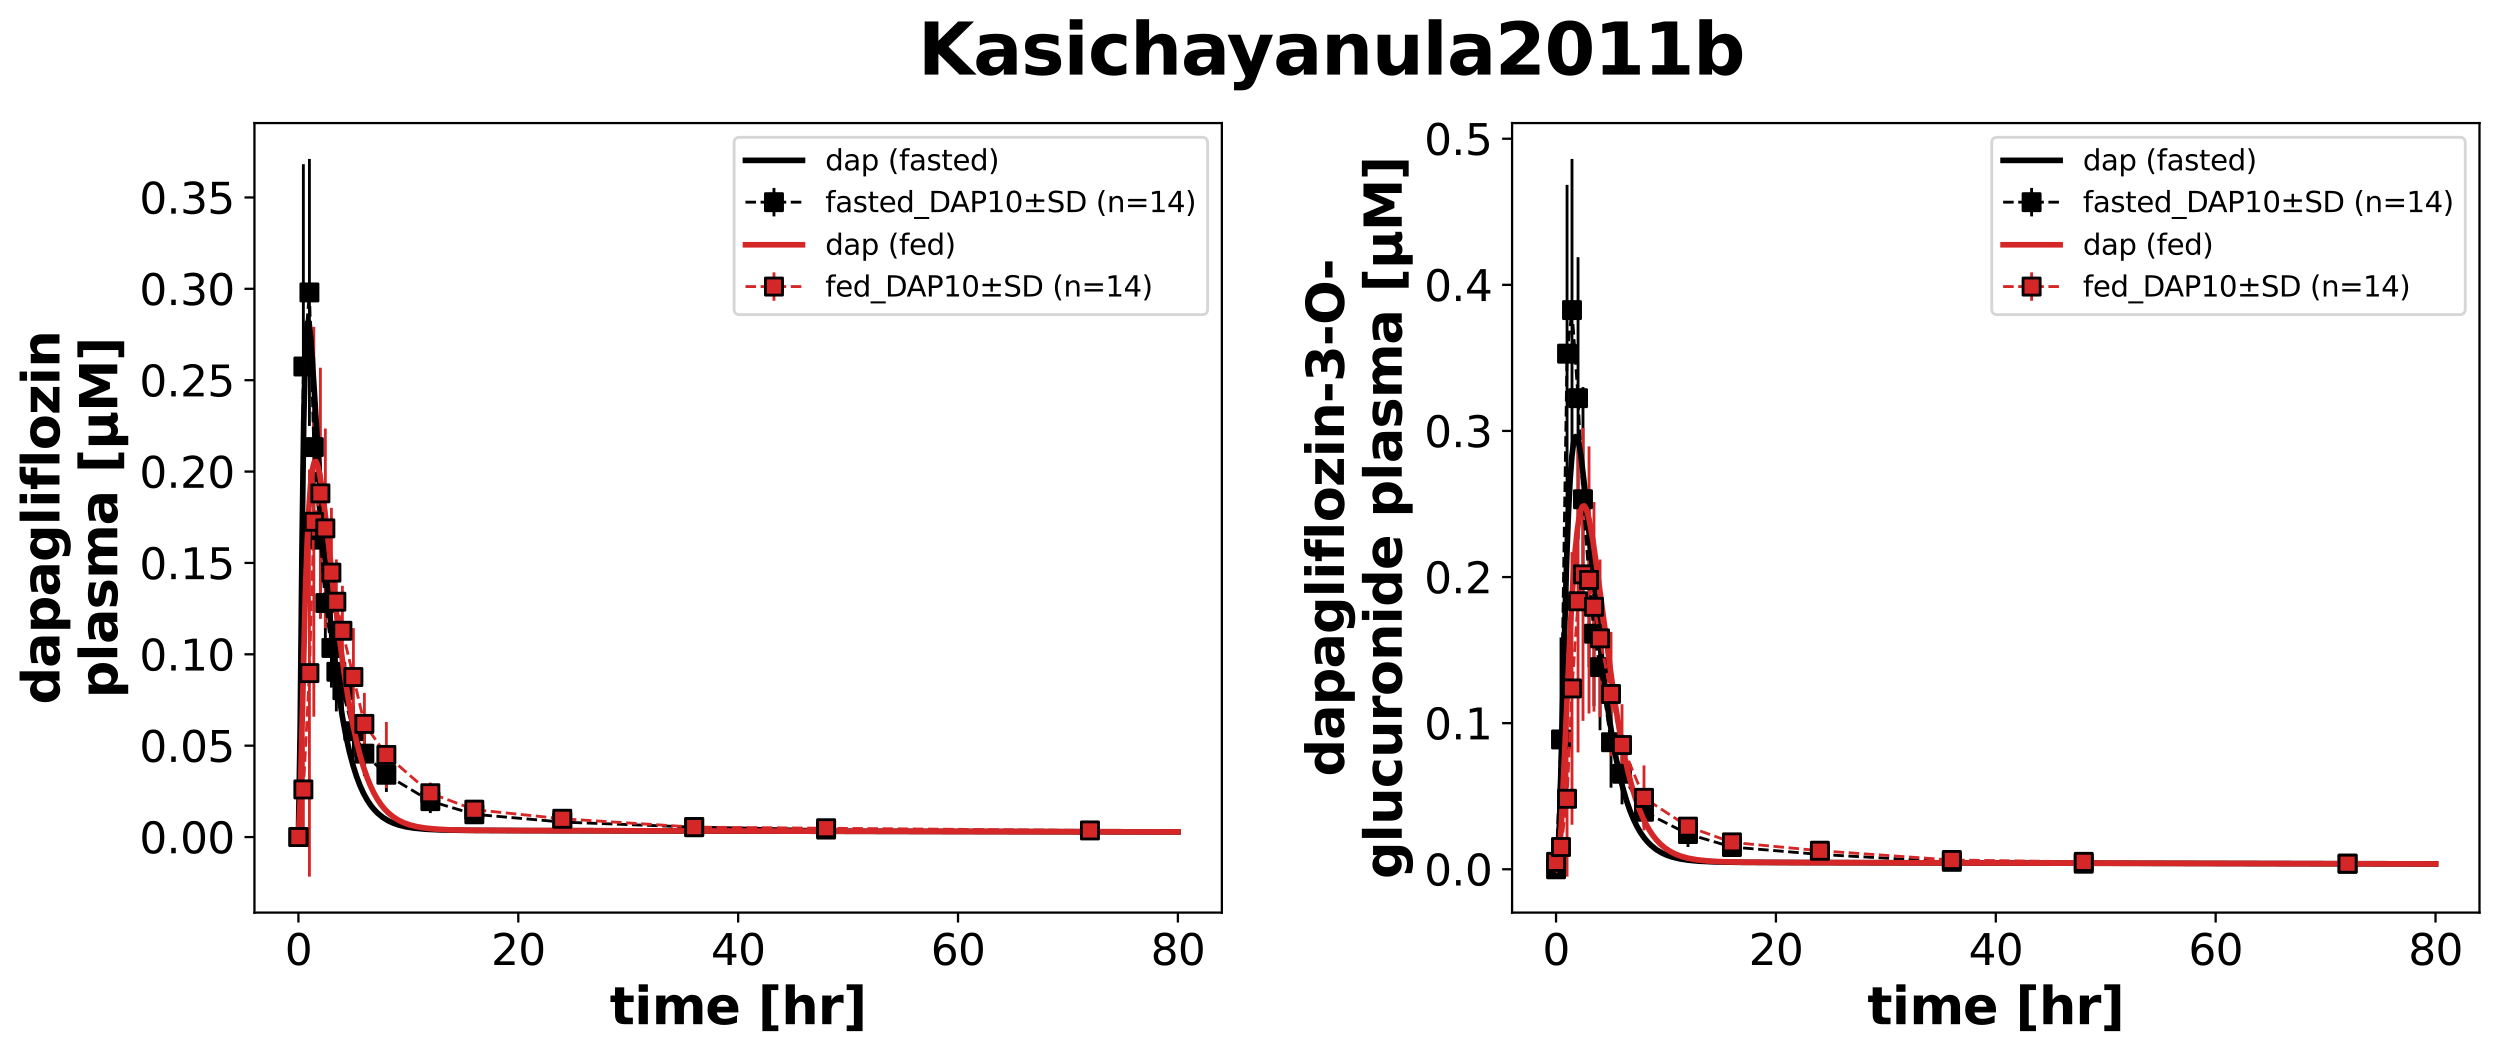 <?xml version="1.0" encoding="utf-8" standalone="no"?>
<!DOCTYPE svg PUBLIC "-//W3C//DTD SVG 1.1//EN"
  "http://www.w3.org/Graphics/SVG/1.1/DTD/svg11.dtd">
<svg xmlns:xlink="http://www.w3.org/1999/xlink" width="877.735pt" height="370.538pt" viewBox="0 0 877.735 370.538" xmlns="http://www.w3.org/2000/svg" version="1.1">
 <defs>
  <style type="text/css">*{stroke-linejoin: round; stroke-linecap: butt}</style>
 </defs>
 <g id="figure_1">
  <g id="patch_1">
   <path d="M 0 370.538 
L 877.735 370.538 
L 877.735 0 
L 0 0 
z
" style="fill: #ffffff"/>
  </g>
  <g id="axes_1">
   <g id="patch_2">
    <path d="M 89.335 320.4 
L 428.988 320.4 
L 428.988 43.2 
L 89.335 43.2 
z
" style="fill: #ffffff"/>
   </g>
   <g id="matplotlib.axis_1">
    <g id="xtick_1">
     <g id="line2d_1">
      <defs>
       <path id="mc842e67af3" d="M 0 0 
L 0 3.5 
" style="stroke: #000000; stroke-width: 0.8"/>
      </defs>
      <g>
       <use xlink:href="#mc842e67af3" x="104.774" y="320.4" style="stroke: #000000; stroke-width: 0.8"/>
      </g>
     </g>
     <g id="text_1">
      <!-- 0 -->
      <g transform="translate(100.002 338.798) scale(0.15 -0.15)">
       <defs>
        <path id="DejaVuSans-30" d="M 2034 4250 
Q 1547 4250 1301 3770 
Q 1056 3291 1056 2328 
Q 1056 1369 1301 889 
Q 1547 409 2034 409 
Q 2525 409 2770 889 
Q 3016 1369 3016 2328 
Q 3016 3291 2770 3770 
Q 2525 4250 2034 4250 
z
M 2034 4750 
Q 2819 4750 3233 4129 
Q 3647 3509 3647 2328 
Q 3647 1150 3233 529 
Q 2819 -91 2034 -91 
Q 1250 -91 836 529 
Q 422 1150 422 2328 
Q 422 3509 836 4129 
Q 1250 4750 2034 4750 
z
" transform="scale(0.016)"/>
       </defs>
       <use xlink:href="#DejaVuSans-30"/>
      </g>
     </g>
    </g>
    <g id="xtick_2">
     <g id="line2d_2">
      <g>
       <use xlink:href="#mc842e67af3" x="181.968" y="320.4" style="stroke: #000000; stroke-width: 0.8"/>
      </g>
     </g>
     <g id="text_2">
      <!-- 20 -->
      <g transform="translate(172.424 338.798) scale(0.15 -0.15)">
       <defs>
        <path id="DejaVuSans-32" d="M 1228 531 
L 3431 531 
L 3431 0 
L 469 0 
L 469 531 
Q 828 903 1448 1529 
Q 2069 2156 2228 2338 
Q 2531 2678 2651 2914 
Q 2772 3150 2772 3378 
Q 2772 3750 2511 3984 
Q 2250 4219 1831 4219 
Q 1534 4219 1204 4116 
Q 875 4013 500 3803 
L 500 4441 
Q 881 4594 1212 4672 
Q 1544 4750 1819 4750 
Q 2544 4750 2975 4387 
Q 3406 4025 3406 3419 
Q 3406 3131 3298 2873 
Q 3191 2616 2906 2266 
Q 2828 2175 2409 1742 
Q 1991 1309 1228 531 
z
" transform="scale(0.016)"/>
       </defs>
       <use xlink:href="#DejaVuSans-32"/>
       <use xlink:href="#DejaVuSans-30" x="63.623"/>
      </g>
     </g>
    </g>
    <g id="xtick_3">
     <g id="line2d_3">
      <g>
       <use xlink:href="#mc842e67af3" x="259.162" y="320.4" style="stroke: #000000; stroke-width: 0.8"/>
      </g>
     </g>
     <g id="text_3">
      <!-- 40 -->
      <g transform="translate(249.618 338.798) scale(0.15 -0.15)">
       <defs>
        <path id="DejaVuSans-34" d="M 2419 4116 
L 825 1625 
L 2419 1625 
L 2419 4116 
z
M 2253 4666 
L 3047 4666 
L 3047 1625 
L 3713 1625 
L 3713 1100 
L 3047 1100 
L 3047 0 
L 2419 0 
L 2419 1100 
L 313 1100 
L 313 1709 
L 2253 4666 
z
" transform="scale(0.016)"/>
       </defs>
       <use xlink:href="#DejaVuSans-34"/>
       <use xlink:href="#DejaVuSans-30" x="63.623"/>
      </g>
     </g>
    </g>
    <g id="xtick_4">
     <g id="line2d_4">
      <g>
       <use xlink:href="#mc842e67af3" x="336.355" y="320.4" style="stroke: #000000; stroke-width: 0.8"/>
      </g>
     </g>
     <g id="text_4">
      <!-- 60 -->
      <g transform="translate(326.811 338.798) scale(0.15 -0.15)">
       <defs>
        <path id="DejaVuSans-36" d="M 2113 2584 
Q 1688 2584 1439 2293 
Q 1191 2003 1191 1497 
Q 1191 994 1439 701 
Q 1688 409 2113 409 
Q 2538 409 2786 701 
Q 3034 994 3034 1497 
Q 3034 2003 2786 2293 
Q 2538 2584 2113 2584 
z
M 3366 4563 
L 3366 3988 
Q 3128 4100 2886 4159 
Q 2644 4219 2406 4219 
Q 1781 4219 1451 3797 
Q 1122 3375 1075 2522 
Q 1259 2794 1537 2939 
Q 1816 3084 2150 3084 
Q 2853 3084 3261 2657 
Q 3669 2231 3669 1497 
Q 3669 778 3244 343 
Q 2819 -91 2113 -91 
Q 1303 -91 875 529 
Q 447 1150 447 2328 
Q 447 3434 972 4092 
Q 1497 4750 2381 4750 
Q 2619 4750 2861 4703 
Q 3103 4656 3366 4563 
z
" transform="scale(0.016)"/>
       </defs>
       <use xlink:href="#DejaVuSans-36"/>
       <use xlink:href="#DejaVuSans-30" x="63.623"/>
      </g>
     </g>
    </g>
    <g id="xtick_5">
     <g id="line2d_5">
      <g>
       <use xlink:href="#mc842e67af3" x="413.549" y="320.4" style="stroke: #000000; stroke-width: 0.8"/>
      </g>
     </g>
     <g id="text_5">
      <!-- 80 -->
      <g transform="translate(404.005 338.798) scale(0.15 -0.15)">
       <defs>
        <path id="DejaVuSans-38" d="M 2034 2216 
Q 1584 2216 1326 1975 
Q 1069 1734 1069 1313 
Q 1069 891 1326 650 
Q 1584 409 2034 409 
Q 2484 409 2743 651 
Q 3003 894 3003 1313 
Q 3003 1734 2745 1975 
Q 2488 2216 2034 2216 
z
M 1403 2484 
Q 997 2584 770 2862 
Q 544 3141 544 3541 
Q 544 4100 942 4425 
Q 1341 4750 2034 4750 
Q 2731 4750 3128 4425 
Q 3525 4100 3525 3541 
Q 3525 3141 3298 2862 
Q 3072 2584 2669 2484 
Q 3125 2378 3379 2068 
Q 3634 1759 3634 1313 
Q 3634 634 3220 271 
Q 2806 -91 2034 -91 
Q 1263 -91 848 271 
Q 434 634 434 1313 
Q 434 1759 690 2068 
Q 947 2378 1403 2484 
z
M 1172 3481 
Q 1172 3119 1398 2916 
Q 1625 2713 2034 2713 
Q 2441 2713 2670 2916 
Q 2900 3119 2900 3481 
Q 2900 3844 2670 4047 
Q 2441 4250 2034 4250 
Q 1625 4250 1398 4047 
Q 1172 3844 1172 3481 
z
" transform="scale(0.016)"/>
       </defs>
       <use xlink:href="#DejaVuSans-38"/>
       <use xlink:href="#DejaVuSans-30" x="63.623"/>
      </g>
     </g>
    </g>
    <g id="text_6">
     <!-- time [hr] -->
     <g transform="translate(214.087 359.594) scale(0.18 -0.18)">
      <defs>
       <path id="DejaVuSans-Bold-74" d="M 1759 4494 
L 1759 3500 
L 2913 3500 
L 2913 2700 
L 1759 2700 
L 1759 1216 
Q 1759 972 1856 886 
Q 1953 800 2241 800 
L 2816 800 
L 2816 0 
L 1856 0 
Q 1194 0 917 276 
Q 641 553 641 1216 
L 641 2700 
L 84 2700 
L 84 3500 
L 641 3500 
L 641 4494 
L 1759 4494 
z
" transform="scale(0.016)"/>
       <path id="DejaVuSans-Bold-69" d="M 538 3500 
L 1656 3500 
L 1656 0 
L 538 0 
L 538 3500 
z
M 538 4863 
L 1656 4863 
L 1656 3950 
L 538 3950 
L 538 4863 
z
" transform="scale(0.016)"/>
       <path id="DejaVuSans-Bold-6d" d="M 3781 2919 
Q 3994 3244 4286 3414 
Q 4578 3584 4928 3584 
Q 5531 3584 5847 3212 
Q 6163 2841 6163 2131 
L 6163 0 
L 5038 0 
L 5038 1825 
Q 5041 1866 5042 1909 
Q 5044 1953 5044 2034 
Q 5044 2406 4934 2573 
Q 4825 2741 4581 2741 
Q 4263 2741 4089 2478 
Q 3916 2216 3909 1719 
L 3909 0 
L 2784 0 
L 2784 1825 
Q 2784 2406 2684 2573 
Q 2584 2741 2328 2741 
Q 2006 2741 1831 2477 
Q 1656 2213 1656 1722 
L 1656 0 
L 531 0 
L 531 3500 
L 1656 3500 
L 1656 2988 
Q 1863 3284 2130 3434 
Q 2397 3584 2719 3584 
Q 3081 3584 3359 3409 
Q 3638 3234 3781 2919 
z
" transform="scale(0.016)"/>
       <path id="DejaVuSans-Bold-65" d="M 4031 1759 
L 4031 1441 
L 1416 1441 
Q 1456 1047 1700 850 
Q 1944 653 2381 653 
Q 2734 653 3104 758 
Q 3475 863 3866 1075 
L 3866 213 
Q 3469 63 3072 -14 
Q 2675 -91 2278 -91 
Q 1328 -91 801 392 
Q 275 875 275 1747 
Q 275 2603 792 3093 
Q 1309 3584 2216 3584 
Q 3041 3584 3536 3087 
Q 4031 2591 4031 1759 
z
M 2881 2131 
Q 2881 2450 2695 2645 
Q 2509 2841 2209 2841 
Q 1884 2841 1681 2658 
Q 1478 2475 1428 2131 
L 2881 2131 
z
" transform="scale(0.016)"/>
       <path id="DejaVuSans-Bold-20" transform="scale(0.016)"/>
       <path id="DejaVuSans-Bold-5b" d="M 550 4863 
L 2491 4863 
L 2491 4159 
L 1613 4159 
L 1613 -141 
L 2491 -141 
L 2491 -844 
L 550 -844 
L 550 4863 
z
" transform="scale(0.016)"/>
       <path id="DejaVuSans-Bold-68" d="M 4056 2131 
L 4056 0 
L 2931 0 
L 2931 347 
L 2931 1625 
Q 2931 2084 2911 2256 
Q 2891 2428 2841 2509 
Q 2775 2619 2662 2680 
Q 2550 2741 2406 2741 
Q 2056 2741 1856 2470 
Q 1656 2200 1656 1722 
L 1656 0 
L 538 0 
L 538 4863 
L 1656 4863 
L 1656 2988 
Q 1909 3294 2193 3439 
Q 2478 3584 2822 3584 
Q 3428 3584 3742 3212 
Q 4056 2841 4056 2131 
z
" transform="scale(0.016)"/>
       <path id="DejaVuSans-Bold-72" d="M 3138 2547 
Q 2991 2616 2845 2648 
Q 2700 2681 2553 2681 
Q 2122 2681 1889 2404 
Q 1656 2128 1656 1613 
L 1656 0 
L 538 0 
L 538 3500 
L 1656 3500 
L 1656 2925 
Q 1872 3269 2151 3426 
Q 2431 3584 2822 3584 
Q 2878 3584 2943 3579 
Q 3009 3575 3134 3559 
L 3138 2547 
z
" transform="scale(0.016)"/>
       <path id="DejaVuSans-Bold-5d" d="M 2375 -844 
L 434 -844 
L 434 -141 
L 1313 -141 
L 1313 4159 
L 434 4159 
L 434 4863 
L 2375 4863 
L 2375 -844 
z
" transform="scale(0.016)"/>
      </defs>
      <use xlink:href="#DejaVuSans-Bold-74"/>
      <use xlink:href="#DejaVuSans-Bold-69" x="47.803"/>
      <use xlink:href="#DejaVuSans-Bold-6d" x="82.08"/>
      <use xlink:href="#DejaVuSans-Bold-65" x="186.279"/>
      <use xlink:href="#DejaVuSans-Bold-20" x="254.102"/>
      <use xlink:href="#DejaVuSans-Bold-5b" x="288.916"/>
      <use xlink:href="#DejaVuSans-Bold-68" x="334.619"/>
      <use xlink:href="#DejaVuSans-Bold-72" x="405.811"/>
      <use xlink:href="#DejaVuSans-Bold-5d" x="455.127"/>
     </g>
    </g>
   </g>
   <g id="matplotlib.axis_2">
    <g id="ytick_1">
     <g id="line2d_6">
      <defs>
       <path id="m35994d7526" d="M 0 0 
L -3.5 0 
" style="stroke: #000000; stroke-width: 0.8"/>
      </defs>
      <g>
       <use xlink:href="#m35994d7526" x="89.335" y="293.883" style="stroke: #000000; stroke-width: 0.8"/>
      </g>
     </g>
     <g id="text_7">
      <!-- 0.00 -->
      <g transform="translate(48.937 299.582) scale(0.15 -0.15)">
       <defs>
        <path id="DejaVuSans-2e" d="M 684 794 
L 1344 794 
L 1344 0 
L 684 0 
L 684 794 
z
" transform="scale(0.016)"/>
       </defs>
       <use xlink:href="#DejaVuSans-30"/>
       <use xlink:href="#DejaVuSans-2e" x="63.623"/>
       <use xlink:href="#DejaVuSans-30" x="95.41"/>
       <use xlink:href="#DejaVuSans-30" x="159.033"/>
      </g>
     </g>
    </g>
    <g id="ytick_2">
     <g id="line2d_7">
      <g>
       <use xlink:href="#m35994d7526" x="89.335" y="261.803" style="stroke: #000000; stroke-width: 0.8"/>
      </g>
     </g>
     <g id="text_8">
      <!-- 0.05 -->
      <g transform="translate(48.937 267.502) scale(0.15 -0.15)">
       <defs>
        <path id="DejaVuSans-35" d="M 691 4666 
L 3169 4666 
L 3169 4134 
L 1269 4134 
L 1269 2991 
Q 1406 3038 1543 3061 
Q 1681 3084 1819 3084 
Q 2600 3084 3056 2656 
Q 3513 2228 3513 1497 
Q 3513 744 3044 326 
Q 2575 -91 1722 -91 
Q 1428 -91 1123 -41 
Q 819 9 494 109 
L 494 744 
Q 775 591 1075 516 
Q 1375 441 1709 441 
Q 2250 441 2565 725 
Q 2881 1009 2881 1497 
Q 2881 1984 2565 2268 
Q 2250 2553 1709 2553 
Q 1456 2553 1204 2497 
Q 953 2441 691 2322 
L 691 4666 
z
" transform="scale(0.016)"/>
       </defs>
       <use xlink:href="#DejaVuSans-30"/>
       <use xlink:href="#DejaVuSans-2e" x="63.623"/>
       <use xlink:href="#DejaVuSans-30" x="95.41"/>
       <use xlink:href="#DejaVuSans-35" x="159.033"/>
      </g>
     </g>
    </g>
    <g id="ytick_3">
     <g id="line2d_8">
      <g>
       <use xlink:href="#m35994d7526" x="89.335" y="229.723" style="stroke: #000000; stroke-width: 0.8"/>
      </g>
     </g>
     <g id="text_9">
      <!-- 0.10 -->
      <g transform="translate(48.937 235.422) scale(0.15 -0.15)">
       <defs>
        <path id="DejaVuSans-31" d="M 794 531 
L 1825 531 
L 1825 4091 
L 703 3866 
L 703 4441 
L 1819 4666 
L 2450 4666 
L 2450 531 
L 3481 531 
L 3481 0 
L 794 0 
L 794 531 
z
" transform="scale(0.016)"/>
       </defs>
       <use xlink:href="#DejaVuSans-30"/>
       <use xlink:href="#DejaVuSans-2e" x="63.623"/>
       <use xlink:href="#DejaVuSans-31" x="95.41"/>
       <use xlink:href="#DejaVuSans-30" x="159.033"/>
      </g>
     </g>
    </g>
    <g id="ytick_4">
     <g id="line2d_9">
      <g>
       <use xlink:href="#m35994d7526" x="89.335" y="197.643" style="stroke: #000000; stroke-width: 0.8"/>
      </g>
     </g>
     <g id="text_10">
      <!-- 0.15 -->
      <g transform="translate(48.937 203.342) scale(0.15 -0.15)">
       <use xlink:href="#DejaVuSans-30"/>
       <use xlink:href="#DejaVuSans-2e" x="63.623"/>
       <use xlink:href="#DejaVuSans-31" x="95.41"/>
       <use xlink:href="#DejaVuSans-35" x="159.033"/>
      </g>
     </g>
    </g>
    <g id="ytick_5">
     <g id="line2d_10">
      <g>
       <use xlink:href="#m35994d7526" x="89.335" y="165.563" style="stroke: #000000; stroke-width: 0.8"/>
      </g>
     </g>
     <g id="text_11">
      <!-- 0.20 -->
      <g transform="translate(48.937 171.262) scale(0.15 -0.15)">
       <use xlink:href="#DejaVuSans-30"/>
       <use xlink:href="#DejaVuSans-2e" x="63.623"/>
       <use xlink:href="#DejaVuSans-32" x="95.41"/>
       <use xlink:href="#DejaVuSans-30" x="159.033"/>
      </g>
     </g>
    </g>
    <g id="ytick_6">
     <g id="line2d_11">
      <g>
       <use xlink:href="#m35994d7526" x="89.335" y="133.483" style="stroke: #000000; stroke-width: 0.8"/>
      </g>
     </g>
     <g id="text_12">
      <!-- 0.25 -->
      <g transform="translate(48.937 139.182) scale(0.15 -0.15)">
       <use xlink:href="#DejaVuSans-30"/>
       <use xlink:href="#DejaVuSans-2e" x="63.623"/>
       <use xlink:href="#DejaVuSans-32" x="95.41"/>
       <use xlink:href="#DejaVuSans-35" x="159.033"/>
      </g>
     </g>
    </g>
    <g id="ytick_7">
     <g id="line2d_12">
      <g>
       <use xlink:href="#m35994d7526" x="89.335" y="101.403" style="stroke: #000000; stroke-width: 0.8"/>
      </g>
     </g>
     <g id="text_13">
      <!-- 0.30 -->
      <g transform="translate(48.937 107.102) scale(0.15 -0.15)">
       <defs>
        <path id="DejaVuSans-33" d="M 2597 2516 
Q 3050 2419 3304 2112 
Q 3559 1806 3559 1356 
Q 3559 666 3084 287 
Q 2609 -91 1734 -91 
Q 1441 -91 1130 -33 
Q 819 25 488 141 
L 488 750 
Q 750 597 1062 519 
Q 1375 441 1716 441 
Q 2309 441 2620 675 
Q 2931 909 2931 1356 
Q 2931 1769 2642 2001 
Q 2353 2234 1838 2234 
L 1294 2234 
L 1294 2753 
L 1863 2753 
Q 2328 2753 2575 2939 
Q 2822 3125 2822 3475 
Q 2822 3834 2567 4026 
Q 2313 4219 1838 4219 
Q 1578 4219 1281 4162 
Q 984 4106 628 3988 
L 628 4550 
Q 988 4650 1302 4700 
Q 1616 4750 1894 4750 
Q 2613 4750 3031 4423 
Q 3450 4097 3450 3541 
Q 3450 3153 3228 2886 
Q 3006 2619 2597 2516 
z
" transform="scale(0.016)"/>
       </defs>
       <use xlink:href="#DejaVuSans-30"/>
       <use xlink:href="#DejaVuSans-2e" x="63.623"/>
       <use xlink:href="#DejaVuSans-33" x="95.41"/>
       <use xlink:href="#DejaVuSans-30" x="159.033"/>
      </g>
     </g>
    </g>
    <g id="ytick_8">
     <g id="line2d_13">
      <g>
       <use xlink:href="#m35994d7526" x="89.335" y="69.323" style="stroke: #000000; stroke-width: 0.8"/>
      </g>
     </g>
     <g id="text_14">
      <!-- 0.35 -->
      <g transform="translate(48.937 75.022) scale(0.15 -0.15)">
       <use xlink:href="#DejaVuSans-30"/>
       <use xlink:href="#DejaVuSans-2e" x="63.623"/>
       <use xlink:href="#DejaVuSans-33" x="95.41"/>
       <use xlink:href="#DejaVuSans-35" x="159.033"/>
      </g>
     </g>
    </g>
    <g id="text_15">
     <!-- dapagliflozin -->
     <g transform="translate(20.877 247.358) rotate(-90) scale(0.18 -0.18)">
      <defs>
       <path id="DejaVuSans-Bold-64" d="M 2919 2988 
L 2919 4863 
L 4044 4863 
L 4044 0 
L 2919 0 
L 2919 506 
Q 2688 197 2409 53 
Q 2131 -91 1766 -91 
Q 1119 -91 703 423 
Q 288 938 288 1747 
Q 288 2556 703 3070 
Q 1119 3584 1766 3584 
Q 2128 3584 2408 3439 
Q 2688 3294 2919 2988 
z
M 2181 722 
Q 2541 722 2730 984 
Q 2919 1247 2919 1747 
Q 2919 2247 2730 2509 
Q 2541 2772 2181 2772 
Q 1825 2772 1636 2509 
Q 1447 2247 1447 1747 
Q 1447 1247 1636 984 
Q 1825 722 2181 722 
z
" transform="scale(0.016)"/>
       <path id="DejaVuSans-Bold-61" d="M 2106 1575 
Q 1756 1575 1579 1456 
Q 1403 1338 1403 1106 
Q 1403 894 1545 773 
Q 1688 653 1941 653 
Q 2256 653 2472 879 
Q 2688 1106 2688 1447 
L 2688 1575 
L 2106 1575 
z
M 3816 1997 
L 3816 0 
L 2688 0 
L 2688 519 
Q 2463 200 2181 54 
Q 1900 -91 1497 -91 
Q 953 -91 614 226 
Q 275 544 275 1050 
Q 275 1666 698 1953 
Q 1122 2241 2028 2241 
L 2688 2241 
L 2688 2328 
Q 2688 2594 2478 2717 
Q 2269 2841 1825 2841 
Q 1466 2841 1156 2769 
Q 847 2697 581 2553 
L 581 3406 
Q 941 3494 1303 3539 
Q 1666 3584 2028 3584 
Q 2975 3584 3395 3211 
Q 3816 2838 3816 1997 
z
" transform="scale(0.016)"/>
       <path id="DejaVuSans-Bold-70" d="M 1656 506 
L 1656 -1331 
L 538 -1331 
L 538 3500 
L 1656 3500 
L 1656 2988 
Q 1888 3294 2169 3439 
Q 2450 3584 2816 3584 
Q 3463 3584 3878 3070 
Q 4294 2556 4294 1747 
Q 4294 938 3878 423 
Q 3463 -91 2816 -91 
Q 2450 -91 2169 54 
Q 1888 200 1656 506 
z
M 2400 2772 
Q 2041 2772 1848 2508 
Q 1656 2244 1656 1747 
Q 1656 1250 1848 986 
Q 2041 722 2400 722 
Q 2759 722 2948 984 
Q 3138 1247 3138 1747 
Q 3138 2247 2948 2509 
Q 2759 2772 2400 2772 
z
" transform="scale(0.016)"/>
       <path id="DejaVuSans-Bold-67" d="M 2919 594 
Q 2688 288 2409 144 
Q 2131 0 1766 0 
Q 1125 0 706 504 
Q 288 1009 288 1791 
Q 288 2575 706 3076 
Q 1125 3578 1766 3578 
Q 2131 3578 2409 3434 
Q 2688 3291 2919 2981 
L 2919 3500 
L 4044 3500 
L 4044 353 
Q 4044 -491 3511 -936 
Q 2978 -1381 1966 -1381 
Q 1638 -1381 1331 -1331 
Q 1025 -1281 716 -1178 
L 716 -306 
Q 1009 -475 1290 -558 
Q 1572 -641 1856 -641 
Q 2406 -641 2662 -400 
Q 2919 -159 2919 353 
L 2919 594 
z
M 2181 2772 
Q 1834 2772 1640 2515 
Q 1447 2259 1447 1791 
Q 1447 1309 1634 1061 
Q 1822 813 2181 813 
Q 2531 813 2725 1069 
Q 2919 1325 2919 1791 
Q 2919 2259 2725 2515 
Q 2531 2772 2181 2772 
z
" transform="scale(0.016)"/>
       <path id="DejaVuSans-Bold-6c" d="M 538 4863 
L 1656 4863 
L 1656 0 
L 538 0 
L 538 4863 
z
" transform="scale(0.016)"/>
       <path id="DejaVuSans-Bold-66" d="M 2841 4863 
L 2841 4128 
L 2222 4128 
Q 1984 4128 1890 4042 
Q 1797 3956 1797 3744 
L 1797 3500 
L 2753 3500 
L 2753 2700 
L 1797 2700 
L 1797 0 
L 678 0 
L 678 2700 
L 122 2700 
L 122 3500 
L 678 3500 
L 678 3744 
Q 678 4316 997 4589 
Q 1316 4863 1984 4863 
L 2841 4863 
z
" transform="scale(0.016)"/>
       <path id="DejaVuSans-Bold-6f" d="M 2203 2784 
Q 1831 2784 1636 2517 
Q 1441 2250 1441 1747 
Q 1441 1244 1636 976 
Q 1831 709 2203 709 
Q 2569 709 2762 976 
Q 2956 1244 2956 1747 
Q 2956 2250 2762 2517 
Q 2569 2784 2203 2784 
z
M 2203 3584 
Q 3106 3584 3614 3096 
Q 4122 2609 4122 1747 
Q 4122 884 3614 396 
Q 3106 -91 2203 -91 
Q 1297 -91 786 396 
Q 275 884 275 1747 
Q 275 2609 786 3096 
Q 1297 3584 2203 3584 
z
" transform="scale(0.016)"/>
       <path id="DejaVuSans-Bold-7a" d="M 366 3500 
L 3419 3500 
L 3419 2719 
L 1575 800 
L 3419 800 
L 3419 0 
L 288 0 
L 288 781 
L 2131 2700 
L 366 2700 
L 366 3500 
z
" transform="scale(0.016)"/>
       <path id="DejaVuSans-Bold-6e" d="M 4056 2131 
L 4056 0 
L 2931 0 
L 2931 347 
L 2931 1631 
Q 2931 2084 2911 2256 
Q 2891 2428 2841 2509 
Q 2775 2619 2662 2680 
Q 2550 2741 2406 2741 
Q 2056 2741 1856 2470 
Q 1656 2200 1656 1722 
L 1656 0 
L 538 0 
L 538 3500 
L 1656 3500 
L 1656 2988 
Q 1909 3294 2193 3439 
Q 2478 3584 2822 3584 
Q 3428 3584 3742 3212 
Q 4056 2841 4056 2131 
z
" transform="scale(0.016)"/>
      </defs>
      <use xlink:href="#DejaVuSans-Bold-64"/>
      <use xlink:href="#DejaVuSans-Bold-61" x="71.582"/>
      <use xlink:href="#DejaVuSans-Bold-70" x="139.062"/>
      <use xlink:href="#DejaVuSans-Bold-61" x="210.645"/>
      <use xlink:href="#DejaVuSans-Bold-67" x="278.125"/>
      <use xlink:href="#DejaVuSans-Bold-6c" x="349.707"/>
      <use xlink:href="#DejaVuSans-Bold-69" x="383.984"/>
      <use xlink:href="#DejaVuSans-Bold-66" x="418.262"/>
      <use xlink:href="#DejaVuSans-Bold-6c" x="461.768"/>
      <use xlink:href="#DejaVuSans-Bold-6f" x="496.045"/>
      <use xlink:href="#DejaVuSans-Bold-7a" x="564.746"/>
      <use xlink:href="#DejaVuSans-Bold-69" x="622.949"/>
      <use xlink:href="#DejaVuSans-Bold-6e" x="657.227"/>
     </g>
     <!-- plasma [µM] -->
     <g transform="translate(41.174 245.147) rotate(-90) scale(0.18 -0.18)">
      <defs>
       <path id="DejaVuSans-Bold-73" d="M 3272 3391 
L 3272 2541 
Q 2913 2691 2578 2766 
Q 2244 2841 1947 2841 
Q 1628 2841 1473 2761 
Q 1319 2681 1319 2516 
Q 1319 2381 1436 2309 
Q 1553 2238 1856 2203 
L 2053 2175 
Q 2913 2066 3209 1816 
Q 3506 1566 3506 1031 
Q 3506 472 3093 190 
Q 2681 -91 1863 -91 
Q 1516 -91 1145 -36 
Q 775 19 384 128 
L 384 978 
Q 719 816 1070 734 
Q 1422 653 1784 653 
Q 2113 653 2278 743 
Q 2444 834 2444 1013 
Q 2444 1163 2330 1236 
Q 2216 1309 1875 1350 
L 1678 1375 
Q 931 1469 631 1722 
Q 331 1975 331 2491 
Q 331 3047 712 3315 
Q 1094 3584 1881 3584 
Q 2191 3584 2531 3537 
Q 2872 3491 3272 3391 
z
" transform="scale(0.016)"/>
       <path id="DejaVuSans-Bold-b5" d="M 544 -1338 
L 544 3500 
L 1672 3500 
L 1672 1466 
Q 1672 1103 1828 926 
Q 1984 750 2303 750 
Q 2625 750 2781 926 
Q 2938 1103 2938 1466 
L 2938 3500 
L 4063 3500 
L 4063 1159 
Q 4063 938 4114 850 
Q 4166 763 4288 763 
Q 4344 763 4395 778 
Q 4447 794 4506 831 
L 4506 50 
Q 4341 -22 4195 -56 
Q 4050 -91 3909 -91 
Q 3631 -91 3454 26 
Q 3278 144 3169 403 
Q 3022 156 2811 32 
Q 2600 -91 2322 -91 
Q 2091 -91 1928 -17 
Q 1766 56 1672 206 
L 1672 -1338 
L 544 -1338 
z
" transform="scale(0.016)"/>
       <path id="DejaVuSans-Bold-4d" d="M 588 4666 
L 2119 4666 
L 3181 2169 
L 4250 4666 
L 5778 4666 
L 5778 0 
L 4641 0 
L 4641 3413 
L 3566 897 
L 2803 897 
L 1728 3413 
L 1728 0 
L 588 0 
L 588 4666 
z
" transform="scale(0.016)"/>
      </defs>
      <use xlink:href="#DejaVuSans-Bold-70"/>
      <use xlink:href="#DejaVuSans-Bold-6c" x="71.582"/>
      <use xlink:href="#DejaVuSans-Bold-61" x="105.859"/>
      <use xlink:href="#DejaVuSans-Bold-73" x="173.34"/>
      <use xlink:href="#DejaVuSans-Bold-6d" x="232.861"/>
      <use xlink:href="#DejaVuSans-Bold-61" x="337.061"/>
      <use xlink:href="#DejaVuSans-Bold-20" x="404.541"/>
      <use xlink:href="#DejaVuSans-Bold-5b" x="439.355"/>
      <use xlink:href="#DejaVuSans-Bold-b5" x="485.059"/>
      <use xlink:href="#DejaVuSans-Bold-4d" x="558.643"/>
      <use xlink:href="#DejaVuSans-Bold-5d" x="658.154"/>
     </g>
    </g>
   </g>
   <g id="LineCollection_1">
    <path clip-path="url(#p96608aab6b)" style="fill: none; stroke: #000000"/>
    <path d="M 106.511 199.672 
L 106.511 57.66 
" clip-path="url(#p96608aab6b)" style="fill: none; stroke: #000000"/>
    <path d="M 108.634 149.547 
L 108.634 55.8 
" clip-path="url(#p96608aab6b)" style="fill: none; stroke: #000000"/>
    <path d="M 110.181 188.527 
L 110.181 125.41 
" clip-path="url(#p96608aab6b)" style="fill: none; stroke: #000000"/>
    <path d="M 112.494 216.833 
L 112.494 162.07 
" clip-path="url(#p96608aab6b)" style="fill: none; stroke: #000000"/>
    <path d="M 114.23 230.752 
L 114.23 192.696 
" clip-path="url(#p96608aab6b)" style="fill: none; stroke: #000000"/>
    <path d="M 116.353 241.422 
L 116.353 213.578 
" clip-path="url(#p96608aab6b)" style="fill: none; stroke: #000000"/>
    <path d="M 118.09 249.772 
L 118.09 221.927 
" clip-path="url(#p96608aab6b)" style="fill: none; stroke: #000000"/>
    <path d="M 120.213 254.874 
L 120.213 229.814 
" clip-path="url(#p96608aab6b)" style="fill: none; stroke: #000000"/>
    <path d="M 124.073 266.006 
L 124.073 247.442 
" clip-path="url(#p96608aab6b)" style="fill: none; stroke: #000000"/>
    <path d="M 127.932 272.496 
L 127.932 256.719 
" clip-path="url(#p96608aab6b)" style="fill: none; stroke: #000000"/>
    <path d="M 135.652 278.052 
L 135.652 265.987 
" clip-path="url(#p96608aab6b)" style="fill: none; stroke: #000000"/>
    <path d="M 151.09 285.452 
L 151.09 277.099 
" clip-path="url(#p96608aab6b)" style="fill: none; stroke: #000000"/>
    <path d="M 166.529 289.138 
L 166.529 282.642 
" clip-path="url(#p96608aab6b)" style="fill: none; stroke: #000000"/>
    <path d="M 197.407 290.015 
L 197.407 287.231 
" clip-path="url(#p96608aab6b)" style="fill: none; stroke: #000000"/>
    <path d="M 243.723 290.865 
L 243.723 289.938 
" clip-path="url(#p96608aab6b)" style="fill: none; stroke: #000000"/>
    <path d="M 290.039 292.645 
L 290.039 289.861 
" clip-path="url(#p96608aab6b)" style="fill: none; stroke: #000000"/>
   </g>
   <g id="LineCollection_2">
    <path clip-path="url(#p96608aab6b)" style="fill: none; stroke: #d62728"/>
    <path d="M 106.511 295.273 
L 106.511 259.073 
" clip-path="url(#p96608aab6b)" style="fill: none; stroke: #d62728"/>
    <path d="M 108.634 307.8 
L 108.634 164.86 
" clip-path="url(#p96608aab6b)" style="fill: none; stroke: #d62728"/>
    <path d="M 110.181 251.641 
L 110.181 114.737 
" clip-path="url(#p96608aab6b)" style="fill: none; stroke: #d62728"/>
    <path d="M 112.494 217.297 
L 112.494 129.12 
" clip-path="url(#p96608aab6b)" style="fill: none; stroke: #d62728"/>
    <path d="M 114.23 220.542 
L 114.23 150.465 
" clip-path="url(#p96608aab6b)" style="fill: none; stroke: #d62728"/>
    <path d="M 116.353 223.788 
L 116.353 178.306 
" clip-path="url(#p96608aab6b)" style="fill: none; stroke: #d62728"/>
    <path d="M 118.09 226.104 
L 118.09 196.402 
" clip-path="url(#p96608aab6b)" style="fill: none; stroke: #d62728"/>
    <path d="M 120.213 237.24 
L 120.213 205.681 
" clip-path="url(#p96608aab6b)" style="fill: none; stroke: #d62728"/>
    <path d="M 124.073 254.868 
L 124.073 220.525 
" clip-path="url(#p96608aab6b)" style="fill: none; stroke: #d62728"/>
    <path d="M 127.932 265.072 
L 127.932 243.259 
" clip-path="url(#p96608aab6b)" style="fill: none; stroke: #d62728"/>
    <path d="M 135.652 276.661 
L 135.652 253.456 
" clip-path="url(#p96608aab6b)" style="fill: none; stroke: #d62728"/>
    <path d="M 151.09 282.204 
L 151.09 274.778 
" clip-path="url(#p96608aab6b)" style="fill: none; stroke: #d62728"/>
    <path d="M 166.529 286.356 
L 166.529 282.177 
" clip-path="url(#p96608aab6b)" style="fill: none; stroke: #d62728"/>
    <path d="M 197.407 289.088 
L 197.407 285.839 
" clip-path="url(#p96608aab6b)" style="fill: none; stroke: #d62728"/>
    <path d="M 243.723 291.794 
L 243.723 289.011 
" clip-path="url(#p96608aab6b)" style="fill: none; stroke: #d62728"/>
    <path d="M 290.039 291.717 
L 290.039 289.861 
" clip-path="url(#p96608aab6b)" style="fill: none; stroke: #d62728"/>
    <path d="M 382.671 292.026 
L 382.671 291.098 
" clip-path="url(#p96608aab6b)" style="fill: none; stroke: #d62728"/>
   </g>
   <g id="line2d_14">
    <path d="M 104.774 293.883 
L 105.392 255.623 
L 106.009 193.79 
L 106.627 148.455 
L 107.244 123.328 
L 107.862 113.38 
L 108.479 113.153 
L 109.097 118.607 
L 110.332 137.059 
L 112.802 177.599 
L 114.037 195.089 
L 115.273 210.265 
L 116.508 223.277 
L 117.743 234.358 
L 118.978 243.746 
L 120.213 251.67 
L 121.448 258.338 
L 122.683 263.933 
L 123.918 268.617 
L 125.153 272.529 
L 126.388 275.792 
L 127.624 278.507 
L 128.859 280.764 
L 130.094 282.637 
L 131.329 284.19 
L 132.564 285.477 
L 134.417 287.002 
L 136.269 288.147 
L 138.122 289.007 
L 139.974 289.651 
L 142.445 290.265 
L 145.532 290.764 
L 149.238 291.118 
L 154.796 291.382 
L 163.441 291.532 
L 186.291 291.626 
L 413.549 292.085 
L 413.549 292.085 
" clip-path="url(#p96608aab6b)" style="fill: none; stroke: #000000; stroke-width: 2; stroke-linecap: square"/>
   </g>
   <g id="line2d_15">
    <path d="M 104.774 293.883 
L 106.511 128.666 
L 108.634 102.673 
L 110.181 156.968 
L 112.494 189.451 
L 114.23 211.724 
L 116.353 227.5 
L 118.09 235.85 
L 120.213 242.344 
L 124.073 256.724 
L 127.932 264.607 
L 135.652 272.02 
L 151.09 281.275 
L 166.529 285.89 
L 197.407 288.623 
L 243.723 290.402 
L 290.039 291.253 
" clip-path="url(#p96608aab6b)" style="fill: none; stroke-dasharray: 3.7,1.6; stroke-dashoffset: 0; stroke: #000000"/>
    <defs>
     <path id="m8848ed0ef9" d="M -3 3 
L 3 3 
L 3 -3 
L -3 -3 
z
" style="stroke: #000000; stroke-linejoin: miter"/>
    </defs>
    <g clip-path="url(#p96608aab6b)">
     <use xlink:href="#m8848ed0ef9" x="104.774" y="293.883" style="stroke: #000000; stroke-linejoin: miter"/>
     <use xlink:href="#m8848ed0ef9" x="106.511" y="128.666" style="stroke: #000000; stroke-linejoin: miter"/>
     <use xlink:href="#m8848ed0ef9" x="108.634" y="102.673" style="stroke: #000000; stroke-linejoin: miter"/>
     <use xlink:href="#m8848ed0ef9" x="110.181" y="156.968" style="stroke: #000000; stroke-linejoin: miter"/>
     <use xlink:href="#m8848ed0ef9" x="112.494" y="189.451" style="stroke: #000000; stroke-linejoin: miter"/>
     <use xlink:href="#m8848ed0ef9" x="114.23" y="211.724" style="stroke: #000000; stroke-linejoin: miter"/>
     <use xlink:href="#m8848ed0ef9" x="116.353" y="227.5" style="stroke: #000000; stroke-linejoin: miter"/>
     <use xlink:href="#m8848ed0ef9" x="118.09" y="235.85" style="stroke: #000000; stroke-linejoin: miter"/>
     <use xlink:href="#m8848ed0ef9" x="120.213" y="242.344" style="stroke: #000000; stroke-linejoin: miter"/>
     <use xlink:href="#m8848ed0ef9" x="124.073" y="256.724" style="stroke: #000000; stroke-linejoin: miter"/>
     <use xlink:href="#m8848ed0ef9" x="127.932" y="264.607" style="stroke: #000000; stroke-linejoin: miter"/>
     <use xlink:href="#m8848ed0ef9" x="135.652" y="272.02" style="stroke: #000000; stroke-linejoin: miter"/>
     <use xlink:href="#m8848ed0ef9" x="151.09" y="281.275" style="stroke: #000000; stroke-linejoin: miter"/>
     <use xlink:href="#m8848ed0ef9" x="166.529" y="285.89" style="stroke: #000000; stroke-linejoin: miter"/>
     <use xlink:href="#m8848ed0ef9" x="197.407" y="288.623" style="stroke: #000000; stroke-linejoin: miter"/>
     <use xlink:href="#m8848ed0ef9" x="243.723" y="290.402" style="stroke: #000000; stroke-linejoin: miter"/>
     <use xlink:href="#m8848ed0ef9" x="290.039" y="291.253" style="stroke: #000000; stroke-linejoin: miter"/>
    </g>
   </g>
   <g id="line2d_16">
    <path d="M 104.774 293.883 
L 105.392 280.843 
L 107.244 207.022 
L 107.862 190.191 
L 108.479 177.954 
L 109.097 169.663 
L 109.715 164.641 
L 110.332 162.275 
L 110.95 162.032 
L 111.567 163.462 
L 112.185 166.19 
L 112.802 169.903 
L 114.037 179.298 
L 116.508 201.282 
L 118.978 222.48 
L 120.83 236.255 
L 122.683 247.876 
L 123.918 254.455 
L 125.153 260.168 
L 126.388 265.092 
L 127.624 269.31 
L 128.859 272.903 
L 130.094 275.952 
L 131.329 278.529 
L 132.564 280.699 
L 133.799 282.521 
L 135.034 284.048 
L 136.269 285.325 
L 138.122 286.854 
L 139.974 288.015 
L 141.827 288.894 
L 143.68 289.558 
L 146.15 290.196 
L 149.238 290.718 
L 152.943 291.091 
L 157.883 291.351 
L 165.912 291.518 
L 184.438 291.614 
L 366.615 291.994 
L 413.549 292.08 
L 413.549 292.08 
" clip-path="url(#p96608aab6b)" style="fill: none; stroke: #d62728; stroke-width: 2; stroke-linecap: square"/>
   </g>
   <g id="line2d_17">
    <path d="M 104.774 293.883 
L 106.511 277.173 
L 108.634 236.33 
L 110.181 183.189 
L 112.494 173.208 
L 114.23 185.503 
L 116.353 201.047 
L 118.09 211.253 
L 120.213 221.46 
L 124.073 237.697 
L 127.932 254.166 
L 135.652 265.058 
L 151.09 278.491 
L 166.529 284.266 
L 197.407 287.463 
L 243.723 290.402 
L 290.039 290.789 
L 382.671 291.562 
" clip-path="url(#p96608aab6b)" style="fill: none; stroke-dasharray: 3.7,1.6; stroke-dashoffset: 0; stroke: #d62728"/>
    <defs>
     <path id="m7cadd50594" d="M -3 3 
L 3 3 
L 3 -3 
L -3 -3 
z
" style="stroke: #000000; stroke-linejoin: miter"/>
    </defs>
    <g clip-path="url(#p96608aab6b)">
     <use xlink:href="#m7cadd50594" x="104.774" y="293.883" style="fill: #d62728; stroke: #000000; stroke-linejoin: miter"/>
     <use xlink:href="#m7cadd50594" x="106.511" y="277.173" style="fill: #d62728; stroke: #000000; stroke-linejoin: miter"/>
     <use xlink:href="#m7cadd50594" x="108.634" y="236.33" style="fill: #d62728; stroke: #000000; stroke-linejoin: miter"/>
     <use xlink:href="#m7cadd50594" x="110.181" y="183.189" style="fill: #d62728; stroke: #000000; stroke-linejoin: miter"/>
     <use xlink:href="#m7cadd50594" x="112.494" y="173.208" style="fill: #d62728; stroke: #000000; stroke-linejoin: miter"/>
     <use xlink:href="#m7cadd50594" x="114.23" y="185.503" style="fill: #d62728; stroke: #000000; stroke-linejoin: miter"/>
     <use xlink:href="#m7cadd50594" x="116.353" y="201.047" style="fill: #d62728; stroke: #000000; stroke-linejoin: miter"/>
     <use xlink:href="#m7cadd50594" x="118.09" y="211.253" style="fill: #d62728; stroke: #000000; stroke-linejoin: miter"/>
     <use xlink:href="#m7cadd50594" x="120.213" y="221.46" style="fill: #d62728; stroke: #000000; stroke-linejoin: miter"/>
     <use xlink:href="#m7cadd50594" x="124.073" y="237.697" style="fill: #d62728; stroke: #000000; stroke-linejoin: miter"/>
     <use xlink:href="#m7cadd50594" x="127.932" y="254.166" style="fill: #d62728; stroke: #000000; stroke-linejoin: miter"/>
     <use xlink:href="#m7cadd50594" x="135.652" y="265.058" style="fill: #d62728; stroke: #000000; stroke-linejoin: miter"/>
     <use xlink:href="#m7cadd50594" x="151.09" y="278.491" style="fill: #d62728; stroke: #000000; stroke-linejoin: miter"/>
     <use xlink:href="#m7cadd50594" x="166.529" y="284.266" style="fill: #d62728; stroke: #000000; stroke-linejoin: miter"/>
     <use xlink:href="#m7cadd50594" x="197.407" y="287.463" style="fill: #d62728; stroke: #000000; stroke-linejoin: miter"/>
     <use xlink:href="#m7cadd50594" x="243.723" y="290.402" style="fill: #d62728; stroke: #000000; stroke-linejoin: miter"/>
     <use xlink:href="#m7cadd50594" x="290.039" y="290.789" style="fill: #d62728; stroke: #000000; stroke-linejoin: miter"/>
     <use xlink:href="#m7cadd50594" x="382.671" y="291.562" style="fill: #d62728; stroke: #000000; stroke-linejoin: miter"/>
    </g>
   </g>
   <g id="patch_3">
    <path d="M 89.335 320.4 
L 89.335 43.2 
" style="fill: none; stroke: #000000; stroke-width: 0.8; stroke-linejoin: miter; stroke-linecap: square"/>
   </g>
   <g id="patch_4">
    <path d="M 428.988 320.4 
L 428.988 43.2 
" style="fill: none; stroke: #000000; stroke-width: 0.8; stroke-linejoin: miter; stroke-linecap: square"/>
   </g>
   <g id="patch_5">
    <path d="M 89.335 320.4 
L 428.988 320.4 
" style="fill: none; stroke: #000000; stroke-width: 0.8; stroke-linejoin: miter; stroke-linecap: square"/>
   </g>
   <g id="patch_6">
    <path d="M 89.335 43.2 
L 428.988 43.2 
" style="fill: none; stroke: #000000; stroke-width: 0.8; stroke-linejoin: miter; stroke-linecap: square"/>
   </g>
   <g id="legend_1">
    <g id="patch_7">
     <path d="M 259.736 110.469 
L 421.988 110.469 
Q 423.988 110.469 423.988 108.469 
L 423.988 50.2 
Q 423.988 48.2 421.988 48.2 
L 259.736 48.2 
Q 257.736 48.2 257.736 50.2 
L 257.736 108.469 
Q 257.736 110.469 259.736 110.469 
z
" style="fill: #ffffff; opacity: 0.8; stroke: #cccccc; stroke-linejoin: miter"/>
    </g>
    <g id="line2d_18">
     <path d="M 261.736 56.298 
L 281.736 56.298 
" style="fill: none; stroke: #000000; stroke-width: 2; stroke-linecap: square"/>
    </g>
    <g id="line2d_19"/>
    <g id="text_16">
     <!-- dap (fasted) -->
     <g transform="translate(289.736 59.798) scale(0.1 -0.1)">
      <defs>
       <path id="DejaVuSans-64" d="M 2906 2969 
L 2906 4863 
L 3481 4863 
L 3481 0 
L 2906 0 
L 2906 525 
Q 2725 213 2448 61 
Q 2172 -91 1784 -91 
Q 1150 -91 751 415 
Q 353 922 353 1747 
Q 353 2572 751 3078 
Q 1150 3584 1784 3584 
Q 2172 3584 2448 3432 
Q 2725 3281 2906 2969 
z
M 947 1747 
Q 947 1113 1208 752 
Q 1469 391 1925 391 
Q 2381 391 2643 752 
Q 2906 1113 2906 1747 
Q 2906 2381 2643 2742 
Q 2381 3103 1925 3103 
Q 1469 3103 1208 2742 
Q 947 2381 947 1747 
z
" transform="scale(0.016)"/>
       <path id="DejaVuSans-61" d="M 2194 1759 
Q 1497 1759 1228 1600 
Q 959 1441 959 1056 
Q 959 750 1161 570 
Q 1363 391 1709 391 
Q 2188 391 2477 730 
Q 2766 1069 2766 1631 
L 2766 1759 
L 2194 1759 
z
M 3341 1997 
L 3341 0 
L 2766 0 
L 2766 531 
Q 2569 213 2275 61 
Q 1981 -91 1556 -91 
Q 1019 -91 701 211 
Q 384 513 384 1019 
Q 384 1609 779 1909 
Q 1175 2209 1959 2209 
L 2766 2209 
L 2766 2266 
Q 2766 2663 2505 2880 
Q 2244 3097 1772 3097 
Q 1472 3097 1187 3025 
Q 903 2953 641 2809 
L 641 3341 
Q 956 3463 1253 3523 
Q 1550 3584 1831 3584 
Q 2591 3584 2966 3190 
Q 3341 2797 3341 1997 
z
" transform="scale(0.016)"/>
       <path id="DejaVuSans-70" d="M 1159 525 
L 1159 -1331 
L 581 -1331 
L 581 3500 
L 1159 3500 
L 1159 2969 
Q 1341 3281 1617 3432 
Q 1894 3584 2278 3584 
Q 2916 3584 3314 3078 
Q 3713 2572 3713 1747 
Q 3713 922 3314 415 
Q 2916 -91 2278 -91 
Q 1894 -91 1617 61 
Q 1341 213 1159 525 
z
M 3116 1747 
Q 3116 2381 2855 2742 
Q 2594 3103 2138 3103 
Q 1681 3103 1420 2742 
Q 1159 2381 1159 1747 
Q 1159 1113 1420 752 
Q 1681 391 2138 391 
Q 2594 391 2855 752 
Q 3116 1113 3116 1747 
z
" transform="scale(0.016)"/>
       <path id="DejaVuSans-20" transform="scale(0.016)"/>
       <path id="DejaVuSans-28" d="M 1984 4856 
Q 1566 4138 1362 3434 
Q 1159 2731 1159 2009 
Q 1159 1288 1364 580 
Q 1569 -128 1984 -844 
L 1484 -844 
Q 1016 -109 783 600 
Q 550 1309 550 2009 
Q 550 2706 781 3412 
Q 1013 4119 1484 4856 
L 1984 4856 
z
" transform="scale(0.016)"/>
       <path id="DejaVuSans-66" d="M 2375 4863 
L 2375 4384 
L 1825 4384 
Q 1516 4384 1395 4259 
Q 1275 4134 1275 3809 
L 1275 3500 
L 2222 3500 
L 2222 3053 
L 1275 3053 
L 1275 0 
L 697 0 
L 697 3053 
L 147 3053 
L 147 3500 
L 697 3500 
L 697 3744 
Q 697 4328 969 4595 
Q 1241 4863 1831 4863 
L 2375 4863 
z
" transform="scale(0.016)"/>
       <path id="DejaVuSans-73" d="M 2834 3397 
L 2834 2853 
Q 2591 2978 2328 3040 
Q 2066 3103 1784 3103 
Q 1356 3103 1142 2972 
Q 928 2841 928 2578 
Q 928 2378 1081 2264 
Q 1234 2150 1697 2047 
L 1894 2003 
Q 2506 1872 2764 1633 
Q 3022 1394 3022 966 
Q 3022 478 2636 193 
Q 2250 -91 1575 -91 
Q 1294 -91 989 -36 
Q 684 19 347 128 
L 347 722 
Q 666 556 975 473 
Q 1284 391 1588 391 
Q 1994 391 2212 530 
Q 2431 669 2431 922 
Q 2431 1156 2273 1281 
Q 2116 1406 1581 1522 
L 1381 1569 
Q 847 1681 609 1914 
Q 372 2147 372 2553 
Q 372 3047 722 3315 
Q 1072 3584 1716 3584 
Q 2034 3584 2315 3537 
Q 2597 3491 2834 3397 
z
" transform="scale(0.016)"/>
       <path id="DejaVuSans-74" d="M 1172 4494 
L 1172 3500 
L 2356 3500 
L 2356 3053 
L 1172 3053 
L 1172 1153 
Q 1172 725 1289 603 
Q 1406 481 1766 481 
L 2356 481 
L 2356 0 
L 1766 0 
Q 1100 0 847 248 
Q 594 497 594 1153 
L 594 3053 
L 172 3053 
L 172 3500 
L 594 3500 
L 594 4494 
L 1172 4494 
z
" transform="scale(0.016)"/>
       <path id="DejaVuSans-65" d="M 3597 1894 
L 3597 1613 
L 953 1613 
Q 991 1019 1311 708 
Q 1631 397 2203 397 
Q 2534 397 2845 478 
Q 3156 559 3463 722 
L 3463 178 
Q 3153 47 2828 -22 
Q 2503 -91 2169 -91 
Q 1331 -91 842 396 
Q 353 884 353 1716 
Q 353 2575 817 3079 
Q 1281 3584 2069 3584 
Q 2775 3584 3186 3129 
Q 3597 2675 3597 1894 
z
M 3022 2063 
Q 3016 2534 2758 2815 
Q 2500 3097 2075 3097 
Q 1594 3097 1305 2825 
Q 1016 2553 972 2059 
L 3022 2063 
z
" transform="scale(0.016)"/>
       <path id="DejaVuSans-29" d="M 513 4856 
L 1013 4856 
Q 1481 4119 1714 3412 
Q 1947 2706 1947 2009 
Q 1947 1309 1714 600 
Q 1481 -109 1013 -844 
L 513 -844 
Q 928 -128 1133 580 
Q 1338 1288 1338 2009 
Q 1338 2731 1133 3434 
Q 928 4138 513 4856 
z
" transform="scale(0.016)"/>
      </defs>
      <use xlink:href="#DejaVuSans-64"/>
      <use xlink:href="#DejaVuSans-61" x="63.477"/>
      <use xlink:href="#DejaVuSans-70" x="124.756"/>
      <use xlink:href="#DejaVuSans-20" x="188.232"/>
      <use xlink:href="#DejaVuSans-28" x="220.02"/>
      <use xlink:href="#DejaVuSans-66" x="259.033"/>
      <use xlink:href="#DejaVuSans-61" x="294.238"/>
      <use xlink:href="#DejaVuSans-73" x="355.518"/>
      <use xlink:href="#DejaVuSans-74" x="407.617"/>
      <use xlink:href="#DejaVuSans-65" x="446.826"/>
      <use xlink:href="#DejaVuSans-64" x="508.35"/>
      <use xlink:href="#DejaVuSans-29" x="571.826"/>
     </g>
    </g>
    <g id="LineCollection_3">
     <path d="M 271.736 75.977 
L 271.736 65.977 
" style="fill: none; stroke: #000000"/>
    </g>
    <g id="line2d_20">
     <path d="M 261.736 70.977 
L 281.736 70.977 
" style="fill: none; stroke-dasharray: 3.7,1.6; stroke-dashoffset: 0; stroke: #000000"/>
    </g>
    <g id="line2d_21">
     <g>
      <use xlink:href="#m8848ed0ef9" x="271.736" y="70.977" style="stroke: #000000; stroke-linejoin: miter"/>
     </g>
    </g>
    <g id="text_17">
     <!-- fasted_DAP10±SD (n=14) -->
     <g transform="translate(289.736 74.477) scale(0.1 -0.1)">
      <defs>
       <path id="DejaVuSans-5f" d="M 3263 -1063 
L 3263 -1509 
L -63 -1509 
L -63 -1063 
L 3263 -1063 
z
" transform="scale(0.016)"/>
       <path id="DejaVuSans-44" d="M 1259 4147 
L 1259 519 
L 2022 519 
Q 2988 519 3436 956 
Q 3884 1394 3884 2338 
Q 3884 3275 3436 3711 
Q 2988 4147 2022 4147 
L 1259 4147 
z
M 628 4666 
L 1925 4666 
Q 3281 4666 3915 4102 
Q 4550 3538 4550 2338 
Q 4550 1131 3912 565 
Q 3275 0 1925 0 
L 628 0 
L 628 4666 
z
" transform="scale(0.016)"/>
       <path id="DejaVuSans-41" d="M 2188 4044 
L 1331 1722 
L 3047 1722 
L 2188 4044 
z
M 1831 4666 
L 2547 4666 
L 4325 0 
L 3669 0 
L 3244 1197 
L 1141 1197 
L 716 0 
L 50 0 
L 1831 4666 
z
" transform="scale(0.016)"/>
       <path id="DejaVuSans-50" d="M 1259 4147 
L 1259 2394 
L 2053 2394 
Q 2494 2394 2734 2622 
Q 2975 2850 2975 3272 
Q 2975 3691 2734 3919 
Q 2494 4147 2053 4147 
L 1259 4147 
z
M 628 4666 
L 2053 4666 
Q 2838 4666 3239 4311 
Q 3641 3956 3641 3272 
Q 3641 2581 3239 2228 
Q 2838 1875 2053 1875 
L 1259 1875 
L 1259 0 
L 628 0 
L 628 4666 
z
" transform="scale(0.016)"/>
       <path id="DejaVuSans-b1" d="M 2944 4013 
L 2944 2803 
L 4684 2803 
L 4684 2272 
L 2944 2272 
L 2944 1063 
L 2419 1063 
L 2419 2272 
L 678 2272 
L 678 2803 
L 2419 2803 
L 2419 4013 
L 2944 4013 
z
M 678 531 
L 4684 531 
L 4684 0 
L 678 0 
L 678 531 
z
" transform="scale(0.016)"/>
       <path id="DejaVuSans-53" d="M 3425 4513 
L 3425 3897 
Q 3066 4069 2747 4153 
Q 2428 4238 2131 4238 
Q 1616 4238 1336 4038 
Q 1056 3838 1056 3469 
Q 1056 3159 1242 3001 
Q 1428 2844 1947 2747 
L 2328 2669 
Q 3034 2534 3370 2195 
Q 3706 1856 3706 1288 
Q 3706 609 3251 259 
Q 2797 -91 1919 -91 
Q 1588 -91 1214 -16 
Q 841 59 441 206 
L 441 856 
Q 825 641 1194 531 
Q 1563 422 1919 422 
Q 2459 422 2753 634 
Q 3047 847 3047 1241 
Q 3047 1584 2836 1778 
Q 2625 1972 2144 2069 
L 1759 2144 
Q 1053 2284 737 2584 
Q 422 2884 422 3419 
Q 422 4038 858 4394 
Q 1294 4750 2059 4750 
Q 2388 4750 2728 4690 
Q 3069 4631 3425 4513 
z
" transform="scale(0.016)"/>
       <path id="DejaVuSans-6e" d="M 3513 2113 
L 3513 0 
L 2938 0 
L 2938 2094 
Q 2938 2591 2744 2837 
Q 2550 3084 2163 3084 
Q 1697 3084 1428 2787 
Q 1159 2491 1159 1978 
L 1159 0 
L 581 0 
L 581 3500 
L 1159 3500 
L 1159 2956 
Q 1366 3272 1645 3428 
Q 1925 3584 2291 3584 
Q 2894 3584 3203 3211 
Q 3513 2838 3513 2113 
z
" transform="scale(0.016)"/>
       <path id="DejaVuSans-3d" d="M 678 2906 
L 4684 2906 
L 4684 2381 
L 678 2381 
L 678 2906 
z
M 678 1631 
L 4684 1631 
L 4684 1100 
L 678 1100 
L 678 1631 
z
" transform="scale(0.016)"/>
      </defs>
      <use xlink:href="#DejaVuSans-66"/>
      <use xlink:href="#DejaVuSans-61" x="35.205"/>
      <use xlink:href="#DejaVuSans-73" x="96.484"/>
      <use xlink:href="#DejaVuSans-74" x="148.584"/>
      <use xlink:href="#DejaVuSans-65" x="187.793"/>
      <use xlink:href="#DejaVuSans-64" x="249.316"/>
      <use xlink:href="#DejaVuSans-5f" x="312.793"/>
      <use xlink:href="#DejaVuSans-44" x="362.793"/>
      <use xlink:href="#DejaVuSans-41" x="438.045"/>
      <use xlink:href="#DejaVuSans-50" x="506.453"/>
      <use xlink:href="#DejaVuSans-31" x="566.756"/>
      <use xlink:href="#DejaVuSans-30" x="630.379"/>
      <use xlink:href="#DejaVuSans-b1" x="694.002"/>
      <use xlink:href="#DejaVuSans-53" x="777.791"/>
      <use xlink:href="#DejaVuSans-44" x="841.268"/>
      <use xlink:href="#DejaVuSans-20" x="918.27"/>
      <use xlink:href="#DejaVuSans-28" x="950.057"/>
      <use xlink:href="#DejaVuSans-6e" x="989.07"/>
      <use xlink:href="#DejaVuSans-3d" x="1052.449"/>
      <use xlink:href="#DejaVuSans-31" x="1136.238"/>
      <use xlink:href="#DejaVuSans-34" x="1199.861"/>
      <use xlink:href="#DejaVuSans-29" x="1263.484"/>
     </g>
    </g>
    <g id="line2d_22">
     <path d="M 261.736 85.933 
L 281.736 85.933 
" style="fill: none; stroke: #d62728; stroke-width: 2; stroke-linecap: square"/>
    </g>
    <g id="line2d_23"/>
    <g id="text_18">
     <!-- dap (fed) -->
     <g transform="translate(289.736 89.433) scale(0.1 -0.1)">
      <use xlink:href="#DejaVuSans-64"/>
      <use xlink:href="#DejaVuSans-61" x="63.477"/>
      <use xlink:href="#DejaVuSans-70" x="124.756"/>
      <use xlink:href="#DejaVuSans-20" x="188.232"/>
      <use xlink:href="#DejaVuSans-28" x="220.02"/>
      <use xlink:href="#DejaVuSans-66" x="259.033"/>
      <use xlink:href="#DejaVuSans-65" x="294.238"/>
      <use xlink:href="#DejaVuSans-64" x="355.762"/>
      <use xlink:href="#DejaVuSans-29" x="419.238"/>
     </g>
    </g>
    <g id="LineCollection_4">
     <path d="M 271.736 105.611 
L 271.736 95.611 
" style="fill: none; stroke: #d62728"/>
    </g>
    <g id="line2d_24">
     <path d="M 261.736 100.611 
L 281.736 100.611 
" style="fill: none; stroke-dasharray: 3.7,1.6; stroke-dashoffset: 0; stroke: #d62728"/>
    </g>
    <g id="line2d_25">
     <g>
      <use xlink:href="#m7cadd50594" x="271.736" y="100.611" style="fill: #d62728; stroke: #000000; stroke-linejoin: miter"/>
     </g>
    </g>
    <g id="text_19">
     <!-- fed_DAP10±SD (n=14) -->
     <g transform="translate(289.736 104.111) scale(0.1 -0.1)">
      <use xlink:href="#DejaVuSans-66"/>
      <use xlink:href="#DejaVuSans-65" x="35.205"/>
      <use xlink:href="#DejaVuSans-64" x="96.729"/>
      <use xlink:href="#DejaVuSans-5f" x="160.205"/>
      <use xlink:href="#DejaVuSans-44" x="210.205"/>
      <use xlink:href="#DejaVuSans-41" x="285.457"/>
      <use xlink:href="#DejaVuSans-50" x="353.865"/>
      <use xlink:href="#DejaVuSans-31" x="414.168"/>
      <use xlink:href="#DejaVuSans-30" x="477.791"/>
      <use xlink:href="#DejaVuSans-b1" x="541.414"/>
      <use xlink:href="#DejaVuSans-53" x="625.203"/>
      <use xlink:href="#DejaVuSans-44" x="688.68"/>
      <use xlink:href="#DejaVuSans-20" x="765.682"/>
      <use xlink:href="#DejaVuSans-28" x="797.469"/>
      <use xlink:href="#DejaVuSans-6e" x="836.482"/>
      <use xlink:href="#DejaVuSans-3d" x="899.861"/>
      <use xlink:href="#DejaVuSans-31" x="983.65"/>
      <use xlink:href="#DejaVuSans-34" x="1047.273"/>
      <use xlink:href="#DejaVuSans-29" x="1110.896"/>
     </g>
    </g>
   </g>
  </g>
  <g id="axes_2">
   <g id="patch_8">
    <path d="M 530.883 320.4 
L 870.535 320.4 
L 870.535 43.2 
L 530.883 43.2 
z
" style="fill: #ffffff"/>
   </g>
   <g id="matplotlib.axis_3">
    <g id="xtick_6">
     <g id="line2d_26">
      <g>
       <use xlink:href="#mc842e67af3" x="546.322" y="320.4" style="stroke: #000000; stroke-width: 0.8"/>
      </g>
     </g>
     <g id="text_20">
      <!-- 0 -->
      <g transform="translate(541.55 338.798) scale(0.15 -0.15)">
       <use xlink:href="#DejaVuSans-30"/>
      </g>
     </g>
    </g>
    <g id="xtick_7">
     <g id="line2d_27">
      <g>
       <use xlink:href="#mc842e67af3" x="623.516" y="320.4" style="stroke: #000000; stroke-width: 0.8"/>
      </g>
     </g>
     <g id="text_21">
      <!-- 20 -->
      <g transform="translate(613.972 338.798) scale(0.15 -0.15)">
       <use xlink:href="#DejaVuSans-32"/>
       <use xlink:href="#DejaVuSans-30" x="63.623"/>
      </g>
     </g>
    </g>
    <g id="xtick_8">
     <g id="line2d_28">
      <g>
       <use xlink:href="#mc842e67af3" x="700.709" y="320.4" style="stroke: #000000; stroke-width: 0.8"/>
      </g>
     </g>
     <g id="text_22">
      <!-- 40 -->
      <g transform="translate(691.166 338.798) scale(0.15 -0.15)">
       <use xlink:href="#DejaVuSans-34"/>
       <use xlink:href="#DejaVuSans-30" x="63.623"/>
      </g>
     </g>
    </g>
    <g id="xtick_9">
     <g id="line2d_29">
      <g>
       <use xlink:href="#mc842e67af3" x="777.903" y="320.4" style="stroke: #000000; stroke-width: 0.8"/>
      </g>
     </g>
     <g id="text_23">
      <!-- 60 -->
      <g transform="translate(768.359 338.798) scale(0.15 -0.15)">
       <use xlink:href="#DejaVuSans-36"/>
       <use xlink:href="#DejaVuSans-30" x="63.623"/>
      </g>
     </g>
    </g>
    <g id="xtick_10">
     <g id="line2d_30">
      <g>
       <use xlink:href="#mc842e67af3" x="855.097" y="320.4" style="stroke: #000000; stroke-width: 0.8"/>
      </g>
     </g>
     <g id="text_24">
      <!-- 80 -->
      <g transform="translate(845.553 338.798) scale(0.15 -0.15)">
       <use xlink:href="#DejaVuSans-38"/>
       <use xlink:href="#DejaVuSans-30" x="63.623"/>
      </g>
     </g>
    </g>
    <g id="text_25">
     <!-- time [hr] -->
     <g transform="translate(655.635 359.594) scale(0.18 -0.18)">
      <use xlink:href="#DejaVuSans-Bold-74"/>
      <use xlink:href="#DejaVuSans-Bold-69" x="47.803"/>
      <use xlink:href="#DejaVuSans-Bold-6d" x="82.08"/>
      <use xlink:href="#DejaVuSans-Bold-65" x="186.279"/>
      <use xlink:href="#DejaVuSans-Bold-20" x="254.102"/>
      <use xlink:href="#DejaVuSans-Bold-5b" x="288.916"/>
      <use xlink:href="#DejaVuSans-Bold-68" x="334.619"/>
      <use xlink:href="#DejaVuSans-Bold-72" x="405.811"/>
      <use xlink:href="#DejaVuSans-Bold-5d" x="455.127"/>
     </g>
    </g>
   </g>
   <g id="matplotlib.axis_4">
    <g id="ytick_9">
     <g id="line2d_31">
      <g>
       <use xlink:href="#m35994d7526" x="530.883" y="305.195" style="stroke: #000000; stroke-width: 0.8"/>
      </g>
     </g>
     <g id="text_26">
      <!-- 0.0 -->
      <g transform="translate(500.029 310.894) scale(0.15 -0.15)">
       <use xlink:href="#DejaVuSans-30"/>
       <use xlink:href="#DejaVuSans-2e" x="63.623"/>
       <use xlink:href="#DejaVuSans-30" x="95.41"/>
      </g>
     </g>
    </g>
    <g id="ytick_10">
     <g id="line2d_32">
      <g>
       <use xlink:href="#m35994d7526" x="530.883" y="253.897" style="stroke: #000000; stroke-width: 0.8"/>
      </g>
     </g>
     <g id="text_27">
      <!-- 0.1 -->
      <g transform="translate(500.029 259.596) scale(0.15 -0.15)">
       <use xlink:href="#DejaVuSans-30"/>
       <use xlink:href="#DejaVuSans-2e" x="63.623"/>
       <use xlink:href="#DejaVuSans-31" x="95.41"/>
      </g>
     </g>
    </g>
    <g id="ytick_11">
     <g id="line2d_33">
      <g>
       <use xlink:href="#m35994d7526" x="530.883" y="202.598" style="stroke: #000000; stroke-width: 0.8"/>
      </g>
     </g>
     <g id="text_28">
      <!-- 0.2 -->
      <g transform="translate(500.029 208.297) scale(0.15 -0.15)">
       <use xlink:href="#DejaVuSans-30"/>
       <use xlink:href="#DejaVuSans-2e" x="63.623"/>
       <use xlink:href="#DejaVuSans-32" x="95.41"/>
      </g>
     </g>
    </g>
    <g id="ytick_12">
     <g id="line2d_34">
      <g>
       <use xlink:href="#m35994d7526" x="530.883" y="151.3" style="stroke: #000000; stroke-width: 0.8"/>
      </g>
     </g>
     <g id="text_29">
      <!-- 0.3 -->
      <g transform="translate(500.029 156.998) scale(0.15 -0.15)">
       <use xlink:href="#DejaVuSans-30"/>
       <use xlink:href="#DejaVuSans-2e" x="63.623"/>
       <use xlink:href="#DejaVuSans-33" x="95.41"/>
      </g>
     </g>
    </g>
    <g id="ytick_13">
     <g id="line2d_35">
      <g>
       <use xlink:href="#m35994d7526" x="530.883" y="100.001" style="stroke: #000000; stroke-width: 0.8"/>
      </g>
     </g>
     <g id="text_30">
      <!-- 0.4 -->
      <g transform="translate(500.029 105.7) scale(0.15 -0.15)">
       <use xlink:href="#DejaVuSans-30"/>
       <use xlink:href="#DejaVuSans-2e" x="63.623"/>
       <use xlink:href="#DejaVuSans-34" x="95.41"/>
      </g>
     </g>
    </g>
    <g id="ytick_14">
     <g id="line2d_36">
      <g>
       <use xlink:href="#m35994d7526" x="530.883" y="48.702" style="stroke: #000000; stroke-width: 0.8"/>
      </g>
     </g>
     <g id="text_31">
      <!-- 0.5 -->
      <g transform="translate(500.029 54.401) scale(0.15 -0.15)">
       <use xlink:href="#DejaVuSans-30"/>
       <use xlink:href="#DejaVuSans-2e" x="63.623"/>
       <use xlink:href="#DejaVuSans-35" x="95.41"/>
      </g>
     </g>
    </g>
    <g id="text_32">
     <!-- dapagliflozin-3-O- -->
     <g transform="translate(471.848 272.645) rotate(-90) scale(0.18 -0.18)">
      <defs>
       <path id="DejaVuSans-Bold-2d" d="M 347 2297 
L 2309 2297 
L 2309 1388 
L 347 1388 
L 347 2297 
z
" transform="scale(0.016)"/>
       <path id="DejaVuSans-Bold-33" d="M 2981 2516 
Q 3453 2394 3698 2092 
Q 3944 1791 3944 1325 
Q 3944 631 3412 270 
Q 2881 -91 1863 -91 
Q 1503 -91 1142 -33 
Q 781 25 428 141 
L 428 1069 
Q 766 900 1098 814 
Q 1431 728 1753 728 
Q 2231 728 2486 893 
Q 2741 1059 2741 1369 
Q 2741 1688 2480 1852 
Q 2219 2016 1709 2016 
L 1228 2016 
L 1228 2791 
L 1734 2791 
Q 2188 2791 2409 2933 
Q 2631 3075 2631 3366 
Q 2631 3634 2415 3781 
Q 2200 3928 1806 3928 
Q 1516 3928 1219 3862 
Q 922 3797 628 3669 
L 628 4550 
Q 984 4650 1334 4700 
Q 1684 4750 2022 4750 
Q 2931 4750 3382 4451 
Q 3834 4153 3834 3553 
Q 3834 3144 3618 2883 
Q 3403 2622 2981 2516 
z
" transform="scale(0.016)"/>
       <path id="DejaVuSans-Bold-4f" d="M 2719 3878 
Q 2169 3878 1866 3472 
Q 1563 3066 1563 2328 
Q 1563 1594 1866 1187 
Q 2169 781 2719 781 
Q 3272 781 3575 1187 
Q 3878 1594 3878 2328 
Q 3878 3066 3575 3472 
Q 3272 3878 2719 3878 
z
M 2719 4750 
Q 3844 4750 4481 4106 
Q 5119 3463 5119 2328 
Q 5119 1197 4481 553 
Q 3844 -91 2719 -91 
Q 1597 -91 958 553 
Q 319 1197 319 2328 
Q 319 3463 958 4106 
Q 1597 4750 2719 4750 
z
" transform="scale(0.016)"/>
      </defs>
      <use xlink:href="#DejaVuSans-Bold-64"/>
      <use xlink:href="#DejaVuSans-Bold-61" x="71.582"/>
      <use xlink:href="#DejaVuSans-Bold-70" x="139.062"/>
      <use xlink:href="#DejaVuSans-Bold-61" x="210.645"/>
      <use xlink:href="#DejaVuSans-Bold-67" x="278.125"/>
      <use xlink:href="#DejaVuSans-Bold-6c" x="349.707"/>
      <use xlink:href="#DejaVuSans-Bold-69" x="383.984"/>
      <use xlink:href="#DejaVuSans-Bold-66" x="418.262"/>
      <use xlink:href="#DejaVuSans-Bold-6c" x="461.768"/>
      <use xlink:href="#DejaVuSans-Bold-6f" x="496.045"/>
      <use xlink:href="#DejaVuSans-Bold-7a" x="564.746"/>
      <use xlink:href="#DejaVuSans-Bold-69" x="622.949"/>
      <use xlink:href="#DejaVuSans-Bold-6e" x="657.227"/>
      <use xlink:href="#DejaVuSans-Bold-2d" x="728.418"/>
      <use xlink:href="#DejaVuSans-Bold-33" x="769.922"/>
      <use xlink:href="#DejaVuSans-Bold-2d" x="839.502"/>
      <use xlink:href="#DejaVuSans-Bold-4f" x="881.006"/>
      <use xlink:href="#DejaVuSans-Bold-2d" x="967.891"/>
     </g>
     <!-- glucuronide plasma [µM] -->
     <g transform="translate(492.145 308.617) rotate(-90) scale(0.18 -0.18)">
      <defs>
       <path id="DejaVuSans-Bold-75" d="M 500 1363 
L 500 3500 
L 1625 3500 
L 1625 3150 
Q 1625 2866 1622 2436 
Q 1619 2006 1619 1863 
Q 1619 1441 1641 1255 
Q 1663 1069 1716 984 
Q 1784 875 1895 815 
Q 2006 756 2150 756 
Q 2500 756 2700 1025 
Q 2900 1294 2900 1772 
L 2900 3500 
L 4019 3500 
L 4019 0 
L 2900 0 
L 2900 506 
Q 2647 200 2364 54 
Q 2081 -91 1741 -91 
Q 1134 -91 817 281 
Q 500 653 500 1363 
z
" transform="scale(0.016)"/>
       <path id="DejaVuSans-Bold-63" d="M 3366 3391 
L 3366 2478 
Q 3138 2634 2908 2709 
Q 2678 2784 2431 2784 
Q 1963 2784 1702 2511 
Q 1441 2238 1441 1747 
Q 1441 1256 1702 982 
Q 1963 709 2431 709 
Q 2694 709 2930 787 
Q 3166 866 3366 1019 
L 3366 103 
Q 3103 6 2833 -42 
Q 2563 -91 2291 -91 
Q 1344 -91 809 395 
Q 275 881 275 1747 
Q 275 2613 809 3098 
Q 1344 3584 2291 3584 
Q 2566 3584 2833 3536 
Q 3100 3488 3366 3391 
z
" transform="scale(0.016)"/>
      </defs>
      <use xlink:href="#DejaVuSans-Bold-67"/>
      <use xlink:href="#DejaVuSans-Bold-6c" x="71.582"/>
      <use xlink:href="#DejaVuSans-Bold-75" x="105.859"/>
      <use xlink:href="#DejaVuSans-Bold-63" x="177.051"/>
      <use xlink:href="#DejaVuSans-Bold-75" x="236.328"/>
      <use xlink:href="#DejaVuSans-Bold-72" x="307.52"/>
      <use xlink:href="#DejaVuSans-Bold-6f" x="356.836"/>
      <use xlink:href="#DejaVuSans-Bold-6e" x="425.537"/>
      <use xlink:href="#DejaVuSans-Bold-69" x="496.729"/>
      <use xlink:href="#DejaVuSans-Bold-64" x="531.006"/>
      <use xlink:href="#DejaVuSans-Bold-65" x="602.588"/>
      <use xlink:href="#DejaVuSans-Bold-20" x="670.41"/>
      <use xlink:href="#DejaVuSans-Bold-70" x="705.225"/>
      <use xlink:href="#DejaVuSans-Bold-6c" x="776.807"/>
      <use xlink:href="#DejaVuSans-Bold-61" x="811.084"/>
      <use xlink:href="#DejaVuSans-Bold-73" x="878.564"/>
      <use xlink:href="#DejaVuSans-Bold-6d" x="938.086"/>
      <use xlink:href="#DejaVuSans-Bold-61" x="1042.285"/>
      <use xlink:href="#DejaVuSans-Bold-20" x="1109.766"/>
      <use xlink:href="#DejaVuSans-Bold-5b" x="1144.58"/>
      <use xlink:href="#DejaVuSans-Bold-b5" x="1190.283"/>
      <use xlink:href="#DejaVuSans-Bold-4d" x="1263.867"/>
      <use xlink:href="#DejaVuSans-Bold-5d" x="1363.379"/>
     </g>
    </g>
   </g>
   <g id="LineCollection_5">
    <path clip-path="url(#p68f24359ce)" style="fill: none; stroke: #000000"/>
    <path d="M 548.059 295.428 
L 548.059 223.8 
" clip-path="url(#p68f24359ce)" style="fill: none; stroke: #000000"/>
    <path d="M 550.182 183.428 
L 550.182 64.916 
" clip-path="url(#p68f24359ce)" style="fill: none; stroke: #000000"/>
    <path d="M 551.919 161.94 
L 551.919 55.8 
" clip-path="url(#p68f24359ce)" style="fill: none; stroke: #000000"/>
    <path d="M 554.041 189.288 
L 554.041 90.312 
" clip-path="url(#p68f24359ce)" style="fill: none; stroke: #000000"/>
    <path d="M 555.778 214.684 
L 555.778 135.893 
" clip-path="url(#p68f24359ce)" style="fill: none; stroke: #000000"/>
    <path d="M 557.901 234.219 
L 557.901 171.707 
" clip-path="url(#p68f24359ce)" style="fill: none; stroke: #000000"/>
    <path d="M 559.638 247.893 
L 559.638 197.102 
" clip-path="url(#p68f24359ce)" style="fill: none; stroke: #000000"/>
    <path d="M 561.761 256.358 
L 561.761 212.079 
" clip-path="url(#p68f24359ce)" style="fill: none; stroke: #000000"/>
    <path d="M 565.62 276.544 
L 565.62 244.637 
" clip-path="url(#p68f24359ce)" style="fill: none; stroke: #000000"/>
    <path d="M 569.48 282.405 
L 569.48 260.916 
" clip-path="url(#p68f24359ce)" style="fill: none; stroke: #000000"/>
    <path d="M 577.199 290.219 
L 577.199 279.8 
" clip-path="url(#p68f24359ce)" style="fill: none; stroke: #000000"/>
    <path d="M 592.638 297.381 
L 592.638 288.265 
" clip-path="url(#p68f24359ce)" style="fill: none; stroke: #000000"/>
    <path d="M 608.077 300.637 
L 608.077 294.126 
" clip-path="url(#p68f24359ce)" style="fill: none; stroke: #000000"/>
    <path d="M 638.954 301.94 
L 638.954 298.033 
" clip-path="url(#p68f24359ce)" style="fill: none; stroke: #000000"/>
    <path d="M 685.271 303.893 
L 685.271 301.288 
" clip-path="url(#p68f24359ce)" style="fill: none; stroke: #000000"/>
    <path d="M 731.587 304.544 
L 731.587 301.94 
" clip-path="url(#p68f24359ce)" style="fill: none; stroke: #000000"/>
    <path d="M 824.219 303.893 
L 824.219 302.591 
" clip-path="url(#p68f24359ce)" style="fill: none; stroke: #000000"/>
   </g>
   <g id="LineCollection_6">
    <path clip-path="url(#p68f24359ce)" style="fill: none; stroke: #d62728"/>
    <path d="M 548.059 302.591 
L 548.059 292.172 
" clip-path="url(#p68f24359ce)" style="fill: none; stroke: #d62728"/>
    <path d="M 550.182 307.8 
L 550.182 253.102 
" clip-path="url(#p68f24359ce)" style="fill: none; stroke: #d62728"/>
    <path d="M 551.919 289.567 
L 551.919 193.847 
" clip-path="url(#p68f24359ce)" style="fill: none; stroke: #d62728"/>
    <path d="M 554.041 264.172 
L 554.041 158.033 
" clip-path="url(#p68f24359ce)" style="fill: none; stroke: #d62728"/>
    <path d="M 555.778 253.102 
L 555.778 150.219 
" clip-path="url(#p68f24359ce)" style="fill: none; stroke: #d62728"/>
    <path d="M 557.901 250.498 
L 557.901 156.73 
" clip-path="url(#p68f24359ce)" style="fill: none; stroke: #d62728"/>
    <path d="M 559.638 249.847 
L 559.638 176.265 
" clip-path="url(#p68f24359ce)" style="fill: none; stroke: #d62728"/>
    <path d="M 561.761 251.8 
L 561.761 196.451 
" clip-path="url(#p68f24359ce)" style="fill: none; stroke: #d62728"/>
    <path d="M 565.62 265.474 
L 565.62 221.847 
" clip-path="url(#p68f24359ce)" style="fill: none; stroke: #d62728"/>
    <path d="M 569.48 275.893 
L 569.48 247.242 
" clip-path="url(#p68f24359ce)" style="fill: none; stroke: #d62728"/>
    <path d="M 577.199 291.521 
L 577.199 268.73 
" clip-path="url(#p68f24359ce)" style="fill: none; stroke: #d62728"/>
    <path d="M 592.638 293.474 
L 592.638 286.963 
" clip-path="url(#p68f24359ce)" style="fill: none; stroke: #d62728"/>
    <path d="M 608.077 298.033 
L 608.077 293.474 
" clip-path="url(#p68f24359ce)" style="fill: none; stroke: #d62728"/>
    <path d="M 638.954 299.986 
L 638.954 297.381 
" clip-path="url(#p68f24359ce)" style="fill: none; stroke: #d62728"/>
    <path d="M 685.271 302.591 
L 685.271 301.288 
" clip-path="url(#p68f24359ce)" style="fill: none; stroke: #d62728"/>
    <path d="M 731.587 303.242 
L 731.587 301.94 
" clip-path="url(#p68f24359ce)" style="fill: none; stroke: #d62728"/>
    <path d="M 824.219 303.893 
L 824.219 302.591 
" clip-path="url(#p68f24359ce)" style="fill: none; stroke: #d62728"/>
   </g>
   <g id="line2d_37">
    <path d="M 546.322 305.195 
L 546.94 302.025 
L 547.557 288.018 
L 548.792 241.131 
L 550.027 196.946 
L 550.645 180.582 
L 551.262 168.419 
L 551.88 160.148 
L 552.497 155.28 
L 553.115 153.272 
L 553.733 153.599 
L 554.35 155.783 
L 554.968 159.408 
L 556.203 169.617 
L 558.055 188.613 
L 561.143 220.606 
L 562.996 237.164 
L 564.848 251.119 
L 566.084 258.999 
L 567.319 265.825 
L 568.554 271.693 
L 569.789 276.705 
L 571.024 280.964 
L 572.259 284.566 
L 573.494 287.603 
L 574.729 290.154 
L 575.964 292.291 
L 577.199 294.078 
L 578.435 295.568 
L 579.67 296.808 
L 581.522 298.287 
L 583.375 299.405 
L 585.228 300.248 
L 587.08 300.882 
L 589.55 301.489 
L 592.638 301.984 
L 596.344 302.337 
L 601.901 302.601 
L 610.547 302.753 
L 633.396 302.849 
L 855.097 303.316 
L 855.097 303.316 
" clip-path="url(#p68f24359ce)" style="fill: none; stroke: #000000; stroke-width: 2; stroke-linecap: square"/>
   </g>
   <g id="line2d_38">
    <path d="M 546.322 305.195 
L 548.059 259.614 
L 550.182 124.172 
L 551.919 108.87 
L 554.041 139.8 
L 555.778 175.288 
L 557.901 202.963 
L 559.638 222.498 
L 561.761 234.219 
L 565.62 260.591 
L 569.48 271.66 
L 577.199 285.009 
L 592.638 292.823 
L 608.077 297.381 
L 638.954 299.986 
L 685.271 302.591 
L 731.587 303.242 
L 824.219 303.242 
" clip-path="url(#p68f24359ce)" style="fill: none; stroke-dasharray: 3.7,1.6; stroke-dashoffset: 0; stroke: #000000"/>
    <g clip-path="url(#p68f24359ce)">
     <use xlink:href="#m8848ed0ef9" x="546.322" y="305.195" style="stroke: #000000; stroke-linejoin: miter"/>
     <use xlink:href="#m8848ed0ef9" x="548.059" y="259.614" style="stroke: #000000; stroke-linejoin: miter"/>
     <use xlink:href="#m8848ed0ef9" x="550.182" y="124.172" style="stroke: #000000; stroke-linejoin: miter"/>
     <use xlink:href="#m8848ed0ef9" x="551.919" y="108.87" style="stroke: #000000; stroke-linejoin: miter"/>
     <use xlink:href="#m8848ed0ef9" x="554.041" y="139.8" style="stroke: #000000; stroke-linejoin: miter"/>
     <use xlink:href="#m8848ed0ef9" x="555.778" y="175.288" style="stroke: #000000; stroke-linejoin: miter"/>
     <use xlink:href="#m8848ed0ef9" x="557.901" y="202.963" style="stroke: #000000; stroke-linejoin: miter"/>
     <use xlink:href="#m8848ed0ef9" x="559.638" y="222.498" style="stroke: #000000; stroke-linejoin: miter"/>
     <use xlink:href="#m8848ed0ef9" x="561.761" y="234.219" style="stroke: #000000; stroke-linejoin: miter"/>
     <use xlink:href="#m8848ed0ef9" x="565.62" y="260.591" style="stroke: #000000; stroke-linejoin: miter"/>
     <use xlink:href="#m8848ed0ef9" x="569.48" y="271.66" style="stroke: #000000; stroke-linejoin: miter"/>
     <use xlink:href="#m8848ed0ef9" x="577.199" y="285.009" style="stroke: #000000; stroke-linejoin: miter"/>
     <use xlink:href="#m8848ed0ef9" x="592.638" y="292.823" style="stroke: #000000; stroke-linejoin: miter"/>
     <use xlink:href="#m8848ed0ef9" x="608.077" y="297.381" style="stroke: #000000; stroke-linejoin: miter"/>
     <use xlink:href="#m8848ed0ef9" x="638.954" y="299.986" style="stroke: #000000; stroke-linejoin: miter"/>
     <use xlink:href="#m8848ed0ef9" x="685.271" y="302.591" style="stroke: #000000; stroke-linejoin: miter"/>
     <use xlink:href="#m8848ed0ef9" x="731.587" y="303.242" style="stroke: #000000; stroke-linejoin: miter"/>
     <use xlink:href="#m8848ed0ef9" x="824.219" y="303.242" style="stroke: #000000; stroke-linejoin: miter"/>
    </g>
   </g>
   <g id="line2d_39">
    <path d="M 546.322 305.195 
L 546.94 304.147 
L 547.557 298.914 
L 548.175 289.377 
L 549.41 262.734 
L 551.262 221.473 
L 552.497 200.503 
L 553.115 192.644 
L 553.733 186.544 
L 554.35 182.122 
L 554.968 179.257 
L 555.585 177.804 
L 556.203 177.605 
L 556.82 178.498 
L 557.438 180.326 
L 558.055 182.938 
L 559.291 189.964 
L 560.526 198.601 
L 566.701 244.876 
L 568.554 256.164 
L 570.406 265.716 
L 571.642 271.153 
L 572.877 275.9 
L 574.112 280.015 
L 575.347 283.56 
L 576.582 286.598 
L 577.817 289.19 
L 579.052 291.391 
L 580.287 293.255 
L 581.522 294.828 
L 582.757 296.151 
L 584.61 297.748 
L 586.463 298.97 
L 588.315 299.902 
L 590.168 300.61 
L 592.638 301.295 
L 595.726 301.859 
L 599.431 302.264 
L 604.372 302.548 
L 611.782 302.724 
L 627.839 302.826 
L 751.966 303.107 
L 855.097 303.311 
L 855.097 303.311 
" clip-path="url(#p68f24359ce)" style="fill: none; stroke: #d62728; stroke-width: 2; stroke-linecap: square"/>
   </g>
   <g id="line2d_40">
    <path d="M 546.322 302.591 
L 548.059 297.381 
L 550.182 280.451 
L 551.919 241.707 
L 554.041 211.102 
L 555.778 201.66 
L 557.901 203.614 
L 559.638 213.056 
L 561.761 224.126 
L 565.62 243.66 
L 569.48 261.567 
L 577.199 280.126 
L 592.638 290.219 
L 608.077 295.753 
L 638.954 298.684 
L 685.271 301.94 
L 731.587 302.591 
L 824.219 303.242 
" clip-path="url(#p68f24359ce)" style="fill: none; stroke-dasharray: 3.7,1.6; stroke-dashoffset: 0; stroke: #d62728"/>
    <g clip-path="url(#p68f24359ce)">
     <use xlink:href="#m7cadd50594" x="546.322" y="302.591" style="fill: #d62728; stroke: #000000; stroke-linejoin: miter"/>
     <use xlink:href="#m7cadd50594" x="548.059" y="297.381" style="fill: #d62728; stroke: #000000; stroke-linejoin: miter"/>
     <use xlink:href="#m7cadd50594" x="550.182" y="280.451" style="fill: #d62728; stroke: #000000; stroke-linejoin: miter"/>
     <use xlink:href="#m7cadd50594" x="551.919" y="241.707" style="fill: #d62728; stroke: #000000; stroke-linejoin: miter"/>
     <use xlink:href="#m7cadd50594" x="554.041" y="211.102" style="fill: #d62728; stroke: #000000; stroke-linejoin: miter"/>
     <use xlink:href="#m7cadd50594" x="555.778" y="201.66" style="fill: #d62728; stroke: #000000; stroke-linejoin: miter"/>
     <use xlink:href="#m7cadd50594" x="557.901" y="203.614" style="fill: #d62728; stroke: #000000; stroke-linejoin: miter"/>
     <use xlink:href="#m7cadd50594" x="559.638" y="213.056" style="fill: #d62728; stroke: #000000; stroke-linejoin: miter"/>
     <use xlink:href="#m7cadd50594" x="561.761" y="224.126" style="fill: #d62728; stroke: #000000; stroke-linejoin: miter"/>
     <use xlink:href="#m7cadd50594" x="565.62" y="243.66" style="fill: #d62728; stroke: #000000; stroke-linejoin: miter"/>
     <use xlink:href="#m7cadd50594" x="569.48" y="261.567" style="fill: #d62728; stroke: #000000; stroke-linejoin: miter"/>
     <use xlink:href="#m7cadd50594" x="577.199" y="280.126" style="fill: #d62728; stroke: #000000; stroke-linejoin: miter"/>
     <use xlink:href="#m7cadd50594" x="592.638" y="290.219" style="fill: #d62728; stroke: #000000; stroke-linejoin: miter"/>
     <use xlink:href="#m7cadd50594" x="608.077" y="295.753" style="fill: #d62728; stroke: #000000; stroke-linejoin: miter"/>
     <use xlink:href="#m7cadd50594" x="638.954" y="298.684" style="fill: #d62728; stroke: #000000; stroke-linejoin: miter"/>
     <use xlink:href="#m7cadd50594" x="685.271" y="301.94" style="fill: #d62728; stroke: #000000; stroke-linejoin: miter"/>
     <use xlink:href="#m7cadd50594" x="731.587" y="302.591" style="fill: #d62728; stroke: #000000; stroke-linejoin: miter"/>
     <use xlink:href="#m7cadd50594" x="824.219" y="303.242" style="fill: #d62728; stroke: #000000; stroke-linejoin: miter"/>
    </g>
   </g>
   <g id="patch_9">
    <path d="M 530.883 320.4 
L 530.883 43.2 
" style="fill: none; stroke: #000000; stroke-width: 0.8; stroke-linejoin: miter; stroke-linecap: square"/>
   </g>
   <g id="patch_10">
    <path d="M 870.535 320.4 
L 870.535 43.2 
" style="fill: none; stroke: #000000; stroke-width: 0.8; stroke-linejoin: miter; stroke-linecap: square"/>
   </g>
   <g id="patch_11">
    <path d="M 530.883 320.4 
L 870.535 320.4 
" style="fill: none; stroke: #000000; stroke-width: 0.8; stroke-linejoin: miter; stroke-linecap: square"/>
   </g>
   <g id="patch_12">
    <path d="M 530.883 43.2 
L 870.535 43.2 
" style="fill: none; stroke: #000000; stroke-width: 0.8; stroke-linejoin: miter; stroke-linecap: square"/>
   </g>
   <g id="legend_2">
    <g id="patch_13">
     <path d="M 701.284 110.469 
L 863.535 110.469 
Q 865.535 110.469 865.535 108.469 
L 865.535 50.2 
Q 865.535 48.2 863.535 48.2 
L 701.284 48.2 
Q 699.284 48.2 699.284 50.2 
L 699.284 108.469 
Q 699.284 110.469 701.284 110.469 
z
" style="fill: #ffffff; opacity: 0.8; stroke: #cccccc; stroke-linejoin: miter"/>
    </g>
    <g id="line2d_41">
     <path d="M 703.284 56.298 
L 723.284 56.298 
" style="fill: none; stroke: #000000; stroke-width: 2; stroke-linecap: square"/>
    </g>
    <g id="line2d_42"/>
    <g id="text_33">
     <!-- dap (fasted) -->
     <g transform="translate(731.284 59.798) scale(0.1 -0.1)">
      <use xlink:href="#DejaVuSans-64"/>
      <use xlink:href="#DejaVuSans-61" x="63.477"/>
      <use xlink:href="#DejaVuSans-70" x="124.756"/>
      <use xlink:href="#DejaVuSans-20" x="188.232"/>
      <use xlink:href="#DejaVuSans-28" x="220.02"/>
      <use xlink:href="#DejaVuSans-66" x="259.033"/>
      <use xlink:href="#DejaVuSans-61" x="294.238"/>
      <use xlink:href="#DejaVuSans-73" x="355.518"/>
      <use xlink:href="#DejaVuSans-74" x="407.617"/>
      <use xlink:href="#DejaVuSans-65" x="446.826"/>
      <use xlink:href="#DejaVuSans-64" x="508.35"/>
      <use xlink:href="#DejaVuSans-29" x="571.826"/>
     </g>
    </g>
    <g id="LineCollection_7">
     <path d="M 713.284 75.977 
L 713.284 65.977 
" style="fill: none; stroke: #000000"/>
    </g>
    <g id="line2d_43">
     <path d="M 703.284 70.977 
L 723.284 70.977 
" style="fill: none; stroke-dasharray: 3.7,1.6; stroke-dashoffset: 0; stroke: #000000"/>
    </g>
    <g id="line2d_44">
     <g>
      <use xlink:href="#m8848ed0ef9" x="713.284" y="70.977" style="stroke: #000000; stroke-linejoin: miter"/>
     </g>
    </g>
    <g id="text_34">
     <!-- fasted_DAP10±SD (n=14) -->
     <g transform="translate(731.284 74.477) scale(0.1 -0.1)">
      <use xlink:href="#DejaVuSans-66"/>
      <use xlink:href="#DejaVuSans-61" x="35.205"/>
      <use xlink:href="#DejaVuSans-73" x="96.484"/>
      <use xlink:href="#DejaVuSans-74" x="148.584"/>
      <use xlink:href="#DejaVuSans-65" x="187.793"/>
      <use xlink:href="#DejaVuSans-64" x="249.316"/>
      <use xlink:href="#DejaVuSans-5f" x="312.793"/>
      <use xlink:href="#DejaVuSans-44" x="362.793"/>
      <use xlink:href="#DejaVuSans-41" x="438.045"/>
      <use xlink:href="#DejaVuSans-50" x="506.453"/>
      <use xlink:href="#DejaVuSans-31" x="566.756"/>
      <use xlink:href="#DejaVuSans-30" x="630.379"/>
      <use xlink:href="#DejaVuSans-b1" x="694.002"/>
      <use xlink:href="#DejaVuSans-53" x="777.791"/>
      <use xlink:href="#DejaVuSans-44" x="841.268"/>
      <use xlink:href="#DejaVuSans-20" x="918.27"/>
      <use xlink:href="#DejaVuSans-28" x="950.057"/>
      <use xlink:href="#DejaVuSans-6e" x="989.07"/>
      <use xlink:href="#DejaVuSans-3d" x="1052.449"/>
      <use xlink:href="#DejaVuSans-31" x="1136.238"/>
      <use xlink:href="#DejaVuSans-34" x="1199.861"/>
      <use xlink:href="#DejaVuSans-29" x="1263.484"/>
     </g>
    </g>
    <g id="line2d_45">
     <path d="M 703.284 85.933 
L 723.284 85.933 
" style="fill: none; stroke: #d62728; stroke-width: 2; stroke-linecap: square"/>
    </g>
    <g id="line2d_46"/>
    <g id="text_35">
     <!-- dap (fed) -->
     <g transform="translate(731.284 89.433) scale(0.1 -0.1)">
      <use xlink:href="#DejaVuSans-64"/>
      <use xlink:href="#DejaVuSans-61" x="63.477"/>
      <use xlink:href="#DejaVuSans-70" x="124.756"/>
      <use xlink:href="#DejaVuSans-20" x="188.232"/>
      <use xlink:href="#DejaVuSans-28" x="220.02"/>
      <use xlink:href="#DejaVuSans-66" x="259.033"/>
      <use xlink:href="#DejaVuSans-65" x="294.238"/>
      <use xlink:href="#DejaVuSans-64" x="355.762"/>
      <use xlink:href="#DejaVuSans-29" x="419.238"/>
     </g>
    </g>
    <g id="LineCollection_8">
     <path d="M 713.284 105.611 
L 713.284 95.611 
" style="fill: none; stroke: #d62728"/>
    </g>
    <g id="line2d_47">
     <path d="M 703.284 100.611 
L 723.284 100.611 
" style="fill: none; stroke-dasharray: 3.7,1.6; stroke-dashoffset: 0; stroke: #d62728"/>
    </g>
    <g id="line2d_48">
     <g>
      <use xlink:href="#m7cadd50594" x="713.284" y="100.611" style="fill: #d62728; stroke: #000000; stroke-linejoin: miter"/>
     </g>
    </g>
    <g id="text_36">
     <!-- fed_DAP10±SD (n=14) -->
     <g transform="translate(731.284 104.111) scale(0.1 -0.1)">
      <use xlink:href="#DejaVuSans-66"/>
      <use xlink:href="#DejaVuSans-65" x="35.205"/>
      <use xlink:href="#DejaVuSans-64" x="96.729"/>
      <use xlink:href="#DejaVuSans-5f" x="160.205"/>
      <use xlink:href="#DejaVuSans-44" x="210.205"/>
      <use xlink:href="#DejaVuSans-41" x="285.457"/>
      <use xlink:href="#DejaVuSans-50" x="353.865"/>
      <use xlink:href="#DejaVuSans-31" x="414.168"/>
      <use xlink:href="#DejaVuSans-30" x="477.791"/>
      <use xlink:href="#DejaVuSans-b1" x="541.414"/>
      <use xlink:href="#DejaVuSans-53" x="625.203"/>
      <use xlink:href="#DejaVuSans-44" x="688.68"/>
      <use xlink:href="#DejaVuSans-20" x="765.682"/>
      <use xlink:href="#DejaVuSans-28" x="797.469"/>
      <use xlink:href="#DejaVuSans-6e" x="836.482"/>
      <use xlink:href="#DejaVuSans-3d" x="899.861"/>
      <use xlink:href="#DejaVuSans-31" x="983.65"/>
      <use xlink:href="#DejaVuSans-34" x="1047.273"/>
      <use xlink:href="#DejaVuSans-29" x="1110.896"/>
     </g>
    </g>
   </g>
  </g>
  <g id="text_37">
   <!-- Kasichayanula2011b -->
   <g transform="translate(322.298 26.196) scale(0.25 -0.25)">
    <defs>
     <path id="DejaVuSans-Bold-4b" d="M 588 4666 
L 1791 4666 
L 1791 2963 
L 3525 4666 
L 4922 4666 
L 2675 2456 
L 5153 0 
L 3647 0 
L 1791 1838 
L 1791 0 
L 588 0 
L 588 4666 
z
" transform="scale(0.016)"/>
     <path id="DejaVuSans-Bold-79" d="M 78 3500 
L 1197 3500 
L 2138 1125 
L 2938 3500 
L 4056 3500 
L 2584 -331 
Q 2363 -916 2067 -1148 
Q 1772 -1381 1288 -1381 
L 641 -1381 
L 641 -647 
L 991 -647 
Q 1275 -647 1404 -556 
Q 1534 -466 1606 -231 
L 1638 -134 
L 78 3500 
z
" transform="scale(0.016)"/>
     <path id="DejaVuSans-Bold-32" d="M 1844 884 
L 3897 884 
L 3897 0 
L 506 0 
L 506 884 
L 2209 2388 
Q 2438 2594 2547 2791 
Q 2656 2988 2656 3200 
Q 2656 3528 2436 3728 
Q 2216 3928 1850 3928 
Q 1569 3928 1234 3808 
Q 900 3688 519 3450 
L 519 4475 
Q 925 4609 1322 4679 
Q 1719 4750 2100 4750 
Q 2938 4750 3402 4381 
Q 3866 4013 3866 3353 
Q 3866 2972 3669 2642 
Q 3472 2313 2841 1759 
L 1844 884 
z
" transform="scale(0.016)"/>
     <path id="DejaVuSans-Bold-30" d="M 2944 2338 
Q 2944 3213 2780 3570 
Q 2616 3928 2228 3928 
Q 1841 3928 1675 3570 
Q 1509 3213 1509 2338 
Q 1509 1453 1675 1090 
Q 1841 728 2228 728 
Q 2613 728 2778 1090 
Q 2944 1453 2944 2338 
z
M 4147 2328 
Q 4147 1169 3647 539 
Q 3147 -91 2228 -91 
Q 1306 -91 806 539 
Q 306 1169 306 2328 
Q 306 3491 806 4120 
Q 1306 4750 2228 4750 
Q 3147 4750 3647 4120 
Q 4147 3491 4147 2328 
z
" transform="scale(0.016)"/>
     <path id="DejaVuSans-Bold-31" d="M 750 831 
L 1813 831 
L 1813 3847 
L 722 3622 
L 722 4441 
L 1806 4666 
L 2950 4666 
L 2950 831 
L 4013 831 
L 4013 0 
L 750 0 
L 750 831 
z
" transform="scale(0.016)"/>
     <path id="DejaVuSans-Bold-62" d="M 2400 722 
Q 2759 722 2948 984 
Q 3138 1247 3138 1747 
Q 3138 2247 2948 2509 
Q 2759 2772 2400 2772 
Q 2041 2772 1848 2508 
Q 1656 2244 1656 1747 
Q 1656 1250 1848 986 
Q 2041 722 2400 722 
z
M 1656 2988 
Q 1888 3294 2169 3439 
Q 2450 3584 2816 3584 
Q 3463 3584 3878 3070 
Q 4294 2556 4294 1747 
Q 4294 938 3878 423 
Q 3463 -91 2816 -91 
Q 2450 -91 2169 54 
Q 1888 200 1656 506 
L 1656 0 
L 538 0 
L 538 4863 
L 1656 4863 
L 1656 2988 
z
" transform="scale(0.016)"/>
    </defs>
    <use xlink:href="#DejaVuSans-Bold-4b"/>
    <use xlink:href="#DejaVuSans-Bold-61" x="77.49"/>
    <use xlink:href="#DejaVuSans-Bold-73" x="144.971"/>
    <use xlink:href="#DejaVuSans-Bold-69" x="204.492"/>
    <use xlink:href="#DejaVuSans-Bold-63" x="238.77"/>
    <use xlink:href="#DejaVuSans-Bold-68" x="298.047"/>
    <use xlink:href="#DejaVuSans-Bold-61" x="369.238"/>
    <use xlink:href="#DejaVuSans-Bold-79" x="433.594"/>
    <use xlink:href="#DejaVuSans-Bold-61" x="498.779"/>
    <use xlink:href="#DejaVuSans-Bold-6e" x="566.26"/>
    <use xlink:href="#DejaVuSans-Bold-75" x="637.451"/>
    <use xlink:href="#DejaVuSans-Bold-6c" x="708.643"/>
    <use xlink:href="#DejaVuSans-Bold-61" x="742.92"/>
    <use xlink:href="#DejaVuSans-Bold-32" x="810.4"/>
    <use xlink:href="#DejaVuSans-Bold-30" x="879.98"/>
    <use xlink:href="#DejaVuSans-Bold-31" x="949.561"/>
    <use xlink:href="#DejaVuSans-Bold-31" x="1019.141"/>
    <use xlink:href="#DejaVuSans-Bold-62" x="1088.721"/>
   </g>
  </g>
 </g>
 <defs>
  <clipPath id="p96608aab6b">
   <rect x="89.335" y="43.2" width="339.652" height="277.2"/>
  </clipPath>
  <clipPath id="p68f24359ce">
   <rect x="530.883" y="43.2" width="339.652" height="277.2"/>
  </clipPath>
 </defs>
</svg>
